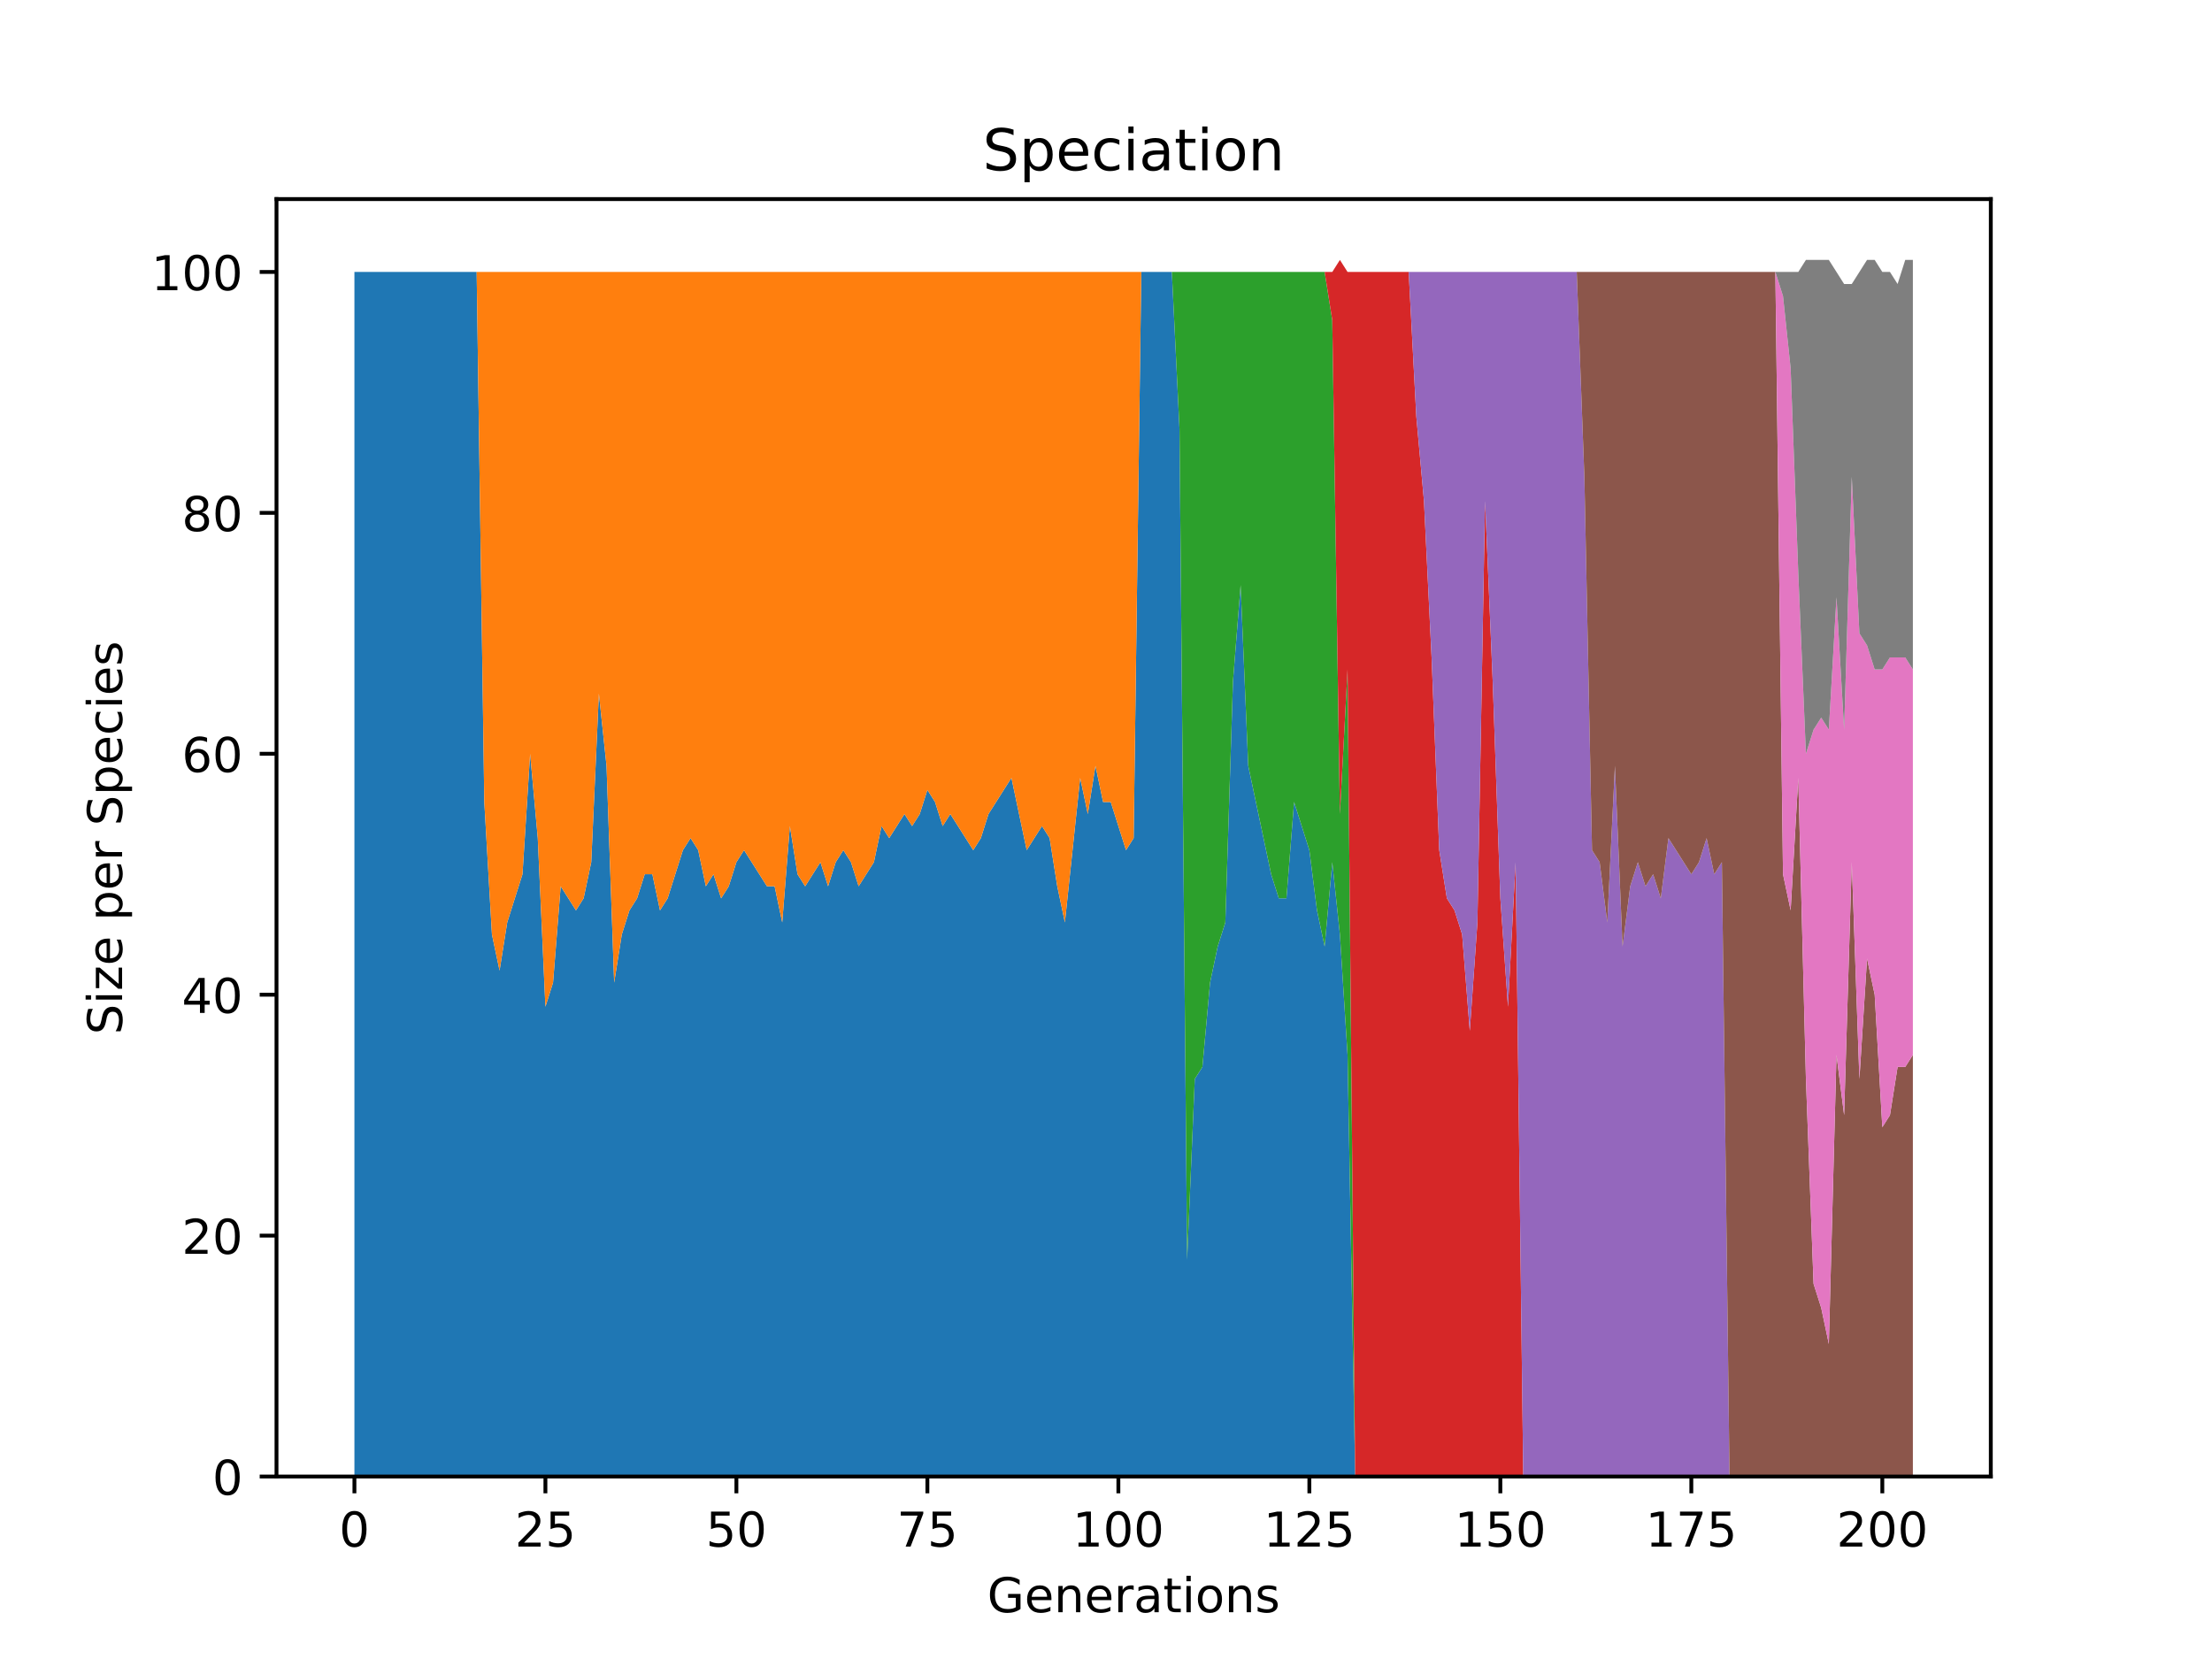 <?xml version="1.0" encoding="utf-8" standalone="no"?>
<!DOCTYPE svg PUBLIC "-//W3C//DTD SVG 1.1//EN"
  "http://www.w3.org/Graphics/SVG/1.1/DTD/svg11.dtd">
<!-- Created with matplotlib (https://matplotlib.org/) -->
<svg height="345.6pt" version="1.1" viewBox="0 0 460.8 345.6" width="460.8pt" xmlns="http://www.w3.org/2000/svg" xmlns:xlink="http://www.w3.org/1999/xlink">
 <defs>
  <style type="text/css">*{stroke-linecap:butt;stroke-linejoin:round;}</style>
 </defs>
 <g id="figure_1">
  <g id="patch_1">
   <path d="M 0 345.6 
L 460.8 345.6 
L 460.8 0 
L 0 0 
z
" style="fill:#ffffff;"/>
  </g>
  <g id="axes_1">
   <g id="patch_2">
    <path d="M 57.6 307.584 
L 414.72 307.584 
L 414.72 41.472 
L 57.6 41.472 
z
" style="fill:#ffffff;"/>
   </g>
   <g id="PolyCollection_1">
    <path clip-path="url(#p3d22a62604)" d="M 73.833 56.653 
L 73.833 307.584 
L 75.424 307.584 
L 77.016 307.584 
L 78.607 307.584 
L 80.199 307.584 
L 81.79 307.584 
L 83.381 307.584 
L 84.973 307.584 
L 86.564 307.584 
L 88.156 307.584 
L 89.747 307.584 
L 91.339 307.584 
L 92.93 307.584 
L 94.521 307.584 
L 96.113 307.584 
L 97.704 307.584 
L 99.296 307.584 
L 100.887 307.584 
L 102.479 307.584 
L 104.07 307.584 
L 105.662 307.584 
L 107.253 307.584 
L 108.844 307.584 
L 110.436 307.584 
L 112.027 307.584 
L 113.619 307.584 
L 115.21 307.584 
L 116.802 307.584 
L 118.393 307.584 
L 119.985 307.584 
L 121.576 307.584 
L 123.167 307.584 
L 124.759 307.584 
L 126.35 307.584 
L 127.942 307.584 
L 129.533 307.584 
L 131.125 307.584 
L 132.716 307.584 
L 134.308 307.584 
L 135.899 307.584 
L 137.49 307.584 
L 139.082 307.584 
L 140.673 307.584 
L 142.265 307.584 
L 143.856 307.584 
L 145.448 307.584 
L 147.039 307.584 
L 148.631 307.584 
L 150.222 307.584 
L 151.813 307.584 
L 153.405 307.584 
L 154.996 307.584 
L 156.588 307.584 
L 158.179 307.584 
L 159.771 307.584 
L 161.362 307.584 
L 162.954 307.584 
L 164.545 307.584 
L 166.136 307.584 
L 167.728 307.584 
L 169.319 307.584 
L 170.911 307.584 
L 172.502 307.584 
L 174.094 307.584 
L 175.685 307.584 
L 177.277 307.584 
L 178.868 307.584 
L 180.459 307.584 
L 182.051 307.584 
L 183.642 307.584 
L 185.234 307.584 
L 186.825 307.584 
L 188.417 307.584 
L 190.008 307.584 
L 191.6 307.584 
L 193.191 307.584 
L 194.782 307.584 
L 196.374 307.584 
L 197.965 307.584 
L 199.557 307.584 
L 201.148 307.584 
L 202.74 307.584 
L 204.331 307.584 
L 205.923 307.584 
L 207.514 307.584 
L 209.105 307.584 
L 210.697 307.584 
L 212.288 307.584 
L 213.88 307.584 
L 215.471 307.584 
L 217.063 307.584 
L 218.654 307.584 
L 220.246 307.584 
L 221.837 307.584 
L 223.428 307.584 
L 225.02 307.584 
L 226.611 307.584 
L 228.203 307.584 
L 229.794 307.584 
L 231.386 307.584 
L 232.977 307.584 
L 234.569 307.584 
L 236.16 307.584 
L 237.751 307.584 
L 239.343 307.584 
L 240.934 307.584 
L 242.526 307.584 
L 244.117 307.584 
L 245.709 307.584 
L 247.3 307.584 
L 248.892 307.584 
L 250.483 307.584 
L 252.074 307.584 
L 253.666 307.584 
L 255.257 307.584 
L 256.849 307.584 
L 258.44 307.584 
L 260.032 307.584 
L 261.623 307.584 
L 263.215 307.584 
L 264.806 307.584 
L 266.397 307.584 
L 267.989 307.584 
L 269.58 307.584 
L 271.172 307.584 
L 272.763 307.584 
L 274.355 307.584 
L 275.946 307.584 
L 277.538 307.584 
L 279.129 307.584 
L 280.72 307.584 
L 282.312 307.584 
L 283.903 307.584 
L 285.495 307.584 
L 287.086 307.584 
L 288.678 307.584 
L 290.269 307.584 
L 291.861 307.584 
L 293.452 307.584 
L 295.043 307.584 
L 296.635 307.584 
L 298.226 307.584 
L 299.818 307.584 
L 301.409 307.584 
L 303.001 307.584 
L 304.592 307.584 
L 306.184 307.584 
L 307.775 307.584 
L 309.366 307.584 
L 310.958 307.584 
L 312.549 307.584 
L 314.141 307.584 
L 315.732 307.584 
L 317.324 307.584 
L 318.915 307.584 
L 320.507 307.584 
L 322.098 307.584 
L 323.689 307.584 
L 325.281 307.584 
L 326.872 307.584 
L 328.464 307.584 
L 330.055 307.584 
L 331.647 307.584 
L 333.238 307.584 
L 334.83 307.584 
L 336.421 307.584 
L 338.012 307.584 
L 339.604 307.584 
L 341.195 307.584 
L 342.787 307.584 
L 344.378 307.584 
L 345.97 307.584 
L 347.561 307.584 
L 349.153 307.584 
L 350.744 307.584 
L 352.335 307.584 
L 353.927 307.584 
L 355.518 307.584 
L 357.11 307.584 
L 358.701 307.584 
L 360.293 307.584 
L 361.884 307.584 
L 363.476 307.584 
L 365.067 307.584 
L 366.658 307.584 
L 368.25 307.584 
L 369.841 307.584 
L 371.433 307.584 
L 373.024 307.584 
L 374.616 307.584 
L 376.207 307.584 
L 377.799 307.584 
L 379.39 307.584 
L 380.981 307.584 
L 382.573 307.584 
L 384.164 307.584 
L 385.756 307.584 
L 387.347 307.584 
L 388.939 307.584 
L 390.53 307.584 
L 392.121 307.584 
L 393.713 307.584 
L 395.304 307.584 
L 396.896 307.584 
L 398.487 307.584 
L 398.487 307.584 
L 398.487 307.584 
L 396.896 307.584 
L 395.304 307.584 
L 393.713 307.584 
L 392.121 307.584 
L 390.53 307.584 
L 388.939 307.584 
L 387.347 307.584 
L 385.756 307.584 
L 384.164 307.584 
L 382.573 307.584 
L 380.981 307.584 
L 379.39 307.584 
L 377.799 307.584 
L 376.207 307.584 
L 374.616 307.584 
L 373.024 307.584 
L 371.433 307.584 
L 369.841 307.584 
L 368.25 307.584 
L 366.658 307.584 
L 365.067 307.584 
L 363.476 307.584 
L 361.884 307.584 
L 360.293 307.584 
L 358.701 307.584 
L 357.11 307.584 
L 355.518 307.584 
L 353.927 307.584 
L 352.335 307.584 
L 350.744 307.584 
L 349.153 307.584 
L 347.561 307.584 
L 345.97 307.584 
L 344.378 307.584 
L 342.787 307.584 
L 341.195 307.584 
L 339.604 307.584 
L 338.012 307.584 
L 336.421 307.584 
L 334.83 307.584 
L 333.238 307.584 
L 331.647 307.584 
L 330.055 307.584 
L 328.464 307.584 
L 326.872 307.584 
L 325.281 307.584 
L 323.689 307.584 
L 322.098 307.584 
L 320.507 307.584 
L 318.915 307.584 
L 317.324 307.584 
L 315.732 307.584 
L 314.141 307.584 
L 312.549 307.584 
L 310.958 307.584 
L 309.366 307.584 
L 307.775 307.584 
L 306.184 307.584 
L 304.592 307.584 
L 303.001 307.584 
L 301.409 307.584 
L 299.818 307.584 
L 298.226 307.584 
L 296.635 307.584 
L 295.043 307.584 
L 293.452 307.584 
L 291.861 307.584 
L 290.269 307.584 
L 288.678 307.584 
L 287.086 307.584 
L 285.495 307.584 
L 283.903 307.584 
L 282.312 307.584 
L 280.72 219.758 
L 279.129 194.665 
L 277.538 179.609 
L 275.946 197.174 
L 274.355 189.647 
L 272.763 177.1 
L 271.172 172.081 
L 269.58 167.063 
L 267.989 187.137 
L 266.397 187.137 
L 264.806 182.119 
L 263.215 174.591 
L 261.623 167.063 
L 260.032 159.535 
L 258.44 121.895 
L 256.849 141.97 
L 255.257 192.156 
L 253.666 197.174 
L 252.074 204.702 
L 250.483 222.268 
L 248.892 224.777 
L 247.3 262.416 
L 245.709 89.274 
L 244.117 56.653 
L 242.526 56.653 
L 240.934 56.653 
L 239.343 56.653 
L 237.751 56.653 
L 236.16 174.591 
L 234.569 177.1 
L 232.977 172.081 
L 231.386 167.063 
L 229.794 167.063 
L 228.203 159.535 
L 226.611 169.572 
L 225.02 162.044 
L 223.428 177.1 
L 221.837 192.156 
L 220.246 184.628 
L 218.654 174.591 
L 217.063 172.081 
L 215.471 174.591 
L 213.88 177.1 
L 212.288 169.572 
L 210.697 162.044 
L 209.105 164.554 
L 207.514 167.063 
L 205.923 169.572 
L 204.331 174.591 
L 202.74 177.1 
L 201.148 174.591 
L 199.557 172.081 
L 197.965 169.572 
L 196.374 172.081 
L 194.782 167.063 
L 193.191 164.554 
L 191.6 169.572 
L 190.008 172.081 
L 188.417 169.572 
L 186.825 172.081 
L 185.234 174.591 
L 183.642 172.081 
L 182.051 179.609 
L 180.459 182.119 
L 178.868 184.628 
L 177.277 179.609 
L 175.685 177.1 
L 174.094 179.609 
L 172.502 184.628 
L 170.911 179.609 
L 169.319 182.119 
L 167.728 184.628 
L 166.136 182.119 
L 164.545 172.081 
L 162.954 192.156 
L 161.362 184.628 
L 159.771 184.628 
L 158.179 182.119 
L 156.588 179.609 
L 154.996 177.1 
L 153.405 179.609 
L 151.813 184.628 
L 150.222 187.137 
L 148.631 182.119 
L 147.039 184.628 
L 145.448 177.1 
L 143.856 174.591 
L 142.265 177.1 
L 140.673 182.119 
L 139.082 187.137 
L 137.49 189.647 
L 135.899 182.119 
L 134.308 182.119 
L 132.716 187.137 
L 131.125 189.647 
L 129.533 194.665 
L 127.942 204.702 
L 126.35 159.535 
L 124.759 144.479 
L 123.167 179.609 
L 121.576 187.137 
L 119.985 189.647 
L 118.393 187.137 
L 116.802 184.628 
L 115.21 204.702 
L 113.619 209.721 
L 112.027 174.591 
L 110.436 157.026 
L 108.844 182.119 
L 107.253 187.137 
L 105.662 192.156 
L 104.07 202.193 
L 102.479 194.665 
L 100.887 167.063 
L 99.296 56.653 
L 97.704 56.653 
L 96.113 56.653 
L 94.521 56.653 
L 92.93 56.653 
L 91.339 56.653 
L 89.747 56.653 
L 88.156 56.653 
L 86.564 56.653 
L 84.973 56.653 
L 83.381 56.653 
L 81.79 56.653 
L 80.199 56.653 
L 78.607 56.653 
L 77.016 56.653 
L 75.424 56.653 
L 73.833 56.653 
z
" style="fill:#1f77b4;"/>
   </g>
   <g id="PolyCollection_2">
    <path clip-path="url(#p3d22a62604)" d="M 73.833 56.653 
L 73.833 56.653 
L 75.424 56.653 
L 77.016 56.653 
L 78.607 56.653 
L 80.199 56.653 
L 81.79 56.653 
L 83.381 56.653 
L 84.973 56.653 
L 86.564 56.653 
L 88.156 56.653 
L 89.747 56.653 
L 91.339 56.653 
L 92.93 56.653 
L 94.521 56.653 
L 96.113 56.653 
L 97.704 56.653 
L 99.296 56.653 
L 100.887 167.063 
L 102.479 194.665 
L 104.07 202.193 
L 105.662 192.156 
L 107.253 187.137 
L 108.844 182.119 
L 110.436 157.026 
L 112.027 174.591 
L 113.619 209.721 
L 115.21 204.702 
L 116.802 184.628 
L 118.393 187.137 
L 119.985 189.647 
L 121.576 187.137 
L 123.167 179.609 
L 124.759 144.479 
L 126.35 159.535 
L 127.942 204.702 
L 129.533 194.665 
L 131.125 189.647 
L 132.716 187.137 
L 134.308 182.119 
L 135.899 182.119 
L 137.49 189.647 
L 139.082 187.137 
L 140.673 182.119 
L 142.265 177.1 
L 143.856 174.591 
L 145.448 177.1 
L 147.039 184.628 
L 148.631 182.119 
L 150.222 187.137 
L 151.813 184.628 
L 153.405 179.609 
L 154.996 177.1 
L 156.588 179.609 
L 158.179 182.119 
L 159.771 184.628 
L 161.362 184.628 
L 162.954 192.156 
L 164.545 172.081 
L 166.136 182.119 
L 167.728 184.628 
L 169.319 182.119 
L 170.911 179.609 
L 172.502 184.628 
L 174.094 179.609 
L 175.685 177.1 
L 177.277 179.609 
L 178.868 184.628 
L 180.459 182.119 
L 182.051 179.609 
L 183.642 172.081 
L 185.234 174.591 
L 186.825 172.081 
L 188.417 169.572 
L 190.008 172.081 
L 191.6 169.572 
L 193.191 164.554 
L 194.782 167.063 
L 196.374 172.081 
L 197.965 169.572 
L 199.557 172.081 
L 201.148 174.591 
L 202.74 177.1 
L 204.331 174.591 
L 205.923 169.572 
L 207.514 167.063 
L 209.105 164.554 
L 210.697 162.044 
L 212.288 169.572 
L 213.88 177.1 
L 215.471 174.591 
L 217.063 172.081 
L 218.654 174.591 
L 220.246 184.628 
L 221.837 192.156 
L 223.428 177.1 
L 225.02 162.044 
L 226.611 169.572 
L 228.203 159.535 
L 229.794 167.063 
L 231.386 167.063 
L 232.977 172.081 
L 234.569 177.1 
L 236.16 174.591 
L 237.751 56.653 
L 239.343 56.653 
L 240.934 56.653 
L 242.526 56.653 
L 244.117 56.653 
L 245.709 89.274 
L 247.3 262.416 
L 248.892 224.777 
L 250.483 222.268 
L 252.074 204.702 
L 253.666 197.174 
L 255.257 192.156 
L 256.849 141.97 
L 258.44 121.895 
L 260.032 159.535 
L 261.623 167.063 
L 263.215 174.591 
L 264.806 182.119 
L 266.397 187.137 
L 267.989 187.137 
L 269.58 167.063 
L 271.172 172.081 
L 272.763 177.1 
L 274.355 189.647 
L 275.946 197.174 
L 277.538 179.609 
L 279.129 194.665 
L 280.72 219.758 
L 282.312 307.584 
L 283.903 307.584 
L 285.495 307.584 
L 287.086 307.584 
L 288.678 307.584 
L 290.269 307.584 
L 291.861 307.584 
L 293.452 307.584 
L 295.043 307.584 
L 296.635 307.584 
L 298.226 307.584 
L 299.818 307.584 
L 301.409 307.584 
L 303.001 307.584 
L 304.592 307.584 
L 306.184 307.584 
L 307.775 307.584 
L 309.366 307.584 
L 310.958 307.584 
L 312.549 307.584 
L 314.141 307.584 
L 315.732 307.584 
L 317.324 307.584 
L 318.915 307.584 
L 320.507 307.584 
L 322.098 307.584 
L 323.689 307.584 
L 325.281 307.584 
L 326.872 307.584 
L 328.464 307.584 
L 330.055 307.584 
L 331.647 307.584 
L 333.238 307.584 
L 334.83 307.584 
L 336.421 307.584 
L 338.012 307.584 
L 339.604 307.584 
L 341.195 307.584 
L 342.787 307.584 
L 344.378 307.584 
L 345.97 307.584 
L 347.561 307.584 
L 349.153 307.584 
L 350.744 307.584 
L 352.335 307.584 
L 353.927 307.584 
L 355.518 307.584 
L 357.11 307.584 
L 358.701 307.584 
L 360.293 307.584 
L 361.884 307.584 
L 363.476 307.584 
L 365.067 307.584 
L 366.658 307.584 
L 368.25 307.584 
L 369.841 307.584 
L 371.433 307.584 
L 373.024 307.584 
L 374.616 307.584 
L 376.207 307.584 
L 377.799 307.584 
L 379.39 307.584 
L 380.981 307.584 
L 382.573 307.584 
L 384.164 307.584 
L 385.756 307.584 
L 387.347 307.584 
L 388.939 307.584 
L 390.53 307.584 
L 392.121 307.584 
L 393.713 307.584 
L 395.304 307.584 
L 396.896 307.584 
L 398.487 307.584 
L 398.487 307.584 
L 398.487 307.584 
L 396.896 307.584 
L 395.304 307.584 
L 393.713 307.584 
L 392.121 307.584 
L 390.53 307.584 
L 388.939 307.584 
L 387.347 307.584 
L 385.756 307.584 
L 384.164 307.584 
L 382.573 307.584 
L 380.981 307.584 
L 379.39 307.584 
L 377.799 307.584 
L 376.207 307.584 
L 374.616 307.584 
L 373.024 307.584 
L 371.433 307.584 
L 369.841 307.584 
L 368.25 307.584 
L 366.658 307.584 
L 365.067 307.584 
L 363.476 307.584 
L 361.884 307.584 
L 360.293 307.584 
L 358.701 307.584 
L 357.11 307.584 
L 355.518 307.584 
L 353.927 307.584 
L 352.335 307.584 
L 350.744 307.584 
L 349.153 307.584 
L 347.561 307.584 
L 345.97 307.584 
L 344.378 307.584 
L 342.787 307.584 
L 341.195 307.584 
L 339.604 307.584 
L 338.012 307.584 
L 336.421 307.584 
L 334.83 307.584 
L 333.238 307.584 
L 331.647 307.584 
L 330.055 307.584 
L 328.464 307.584 
L 326.872 307.584 
L 325.281 307.584 
L 323.689 307.584 
L 322.098 307.584 
L 320.507 307.584 
L 318.915 307.584 
L 317.324 307.584 
L 315.732 307.584 
L 314.141 307.584 
L 312.549 307.584 
L 310.958 307.584 
L 309.366 307.584 
L 307.775 307.584 
L 306.184 307.584 
L 304.592 307.584 
L 303.001 307.584 
L 301.409 307.584 
L 299.818 307.584 
L 298.226 307.584 
L 296.635 307.584 
L 295.043 307.584 
L 293.452 307.584 
L 291.861 307.584 
L 290.269 307.584 
L 288.678 307.584 
L 287.086 307.584 
L 285.495 307.584 
L 283.903 307.584 
L 282.312 307.584 
L 280.72 219.758 
L 279.129 194.665 
L 277.538 179.609 
L 275.946 197.174 
L 274.355 189.647 
L 272.763 177.1 
L 271.172 172.081 
L 269.58 167.063 
L 267.989 187.137 
L 266.397 187.137 
L 264.806 182.119 
L 263.215 174.591 
L 261.623 167.063 
L 260.032 159.535 
L 258.44 121.895 
L 256.849 141.97 
L 255.257 192.156 
L 253.666 197.174 
L 252.074 204.702 
L 250.483 222.268 
L 248.892 224.777 
L 247.3 262.416 
L 245.709 89.274 
L 244.117 56.653 
L 242.526 56.653 
L 240.934 56.653 
L 239.343 56.653 
L 237.751 56.653 
L 236.16 56.653 
L 234.569 56.653 
L 232.977 56.653 
L 231.386 56.653 
L 229.794 56.653 
L 228.203 56.653 
L 226.611 56.653 
L 225.02 56.653 
L 223.428 56.653 
L 221.837 56.653 
L 220.246 56.653 
L 218.654 56.653 
L 217.063 56.653 
L 215.471 56.653 
L 213.88 56.653 
L 212.288 56.653 
L 210.697 56.653 
L 209.105 56.653 
L 207.514 56.653 
L 205.923 56.653 
L 204.331 56.653 
L 202.74 56.653 
L 201.148 56.653 
L 199.557 56.653 
L 197.965 56.653 
L 196.374 56.653 
L 194.782 56.653 
L 193.191 56.653 
L 191.6 56.653 
L 190.008 56.653 
L 188.417 56.653 
L 186.825 56.653 
L 185.234 56.653 
L 183.642 56.653 
L 182.051 56.653 
L 180.459 56.653 
L 178.868 56.653 
L 177.277 56.653 
L 175.685 56.653 
L 174.094 56.653 
L 172.502 56.653 
L 170.911 56.653 
L 169.319 56.653 
L 167.728 56.653 
L 166.136 56.653 
L 164.545 56.653 
L 162.954 56.653 
L 161.362 56.653 
L 159.771 56.653 
L 158.179 56.653 
L 156.588 56.653 
L 154.996 56.653 
L 153.405 56.653 
L 151.813 56.653 
L 150.222 56.653 
L 148.631 56.653 
L 147.039 56.653 
L 145.448 56.653 
L 143.856 56.653 
L 142.265 56.653 
L 140.673 56.653 
L 139.082 56.653 
L 137.49 56.653 
L 135.899 56.653 
L 134.308 56.653 
L 132.716 56.653 
L 131.125 56.653 
L 129.533 56.653 
L 127.942 56.653 
L 126.35 56.653 
L 124.759 56.653 
L 123.167 56.653 
L 121.576 56.653 
L 119.985 56.653 
L 118.393 56.653 
L 116.802 56.653 
L 115.21 56.653 
L 113.619 56.653 
L 112.027 56.653 
L 110.436 56.653 
L 108.844 56.653 
L 107.253 56.653 
L 105.662 56.653 
L 104.07 56.653 
L 102.479 56.653 
L 100.887 56.653 
L 99.296 56.653 
L 97.704 56.653 
L 96.113 56.653 
L 94.521 56.653 
L 92.93 56.653 
L 91.339 56.653 
L 89.747 56.653 
L 88.156 56.653 
L 86.564 56.653 
L 84.973 56.653 
L 83.381 56.653 
L 81.79 56.653 
L 80.199 56.653 
L 78.607 56.653 
L 77.016 56.653 
L 75.424 56.653 
L 73.833 56.653 
z
" style="fill:#ff7f0e;"/>
   </g>
   <g id="PolyCollection_3">
    <path clip-path="url(#p3d22a62604)" d="M 73.833 56.653 
L 73.833 56.653 
L 75.424 56.653 
L 77.016 56.653 
L 78.607 56.653 
L 80.199 56.653 
L 81.79 56.653 
L 83.381 56.653 
L 84.973 56.653 
L 86.564 56.653 
L 88.156 56.653 
L 89.747 56.653 
L 91.339 56.653 
L 92.93 56.653 
L 94.521 56.653 
L 96.113 56.653 
L 97.704 56.653 
L 99.296 56.653 
L 100.887 56.653 
L 102.479 56.653 
L 104.07 56.653 
L 105.662 56.653 
L 107.253 56.653 
L 108.844 56.653 
L 110.436 56.653 
L 112.027 56.653 
L 113.619 56.653 
L 115.21 56.653 
L 116.802 56.653 
L 118.393 56.653 
L 119.985 56.653 
L 121.576 56.653 
L 123.167 56.653 
L 124.759 56.653 
L 126.35 56.653 
L 127.942 56.653 
L 129.533 56.653 
L 131.125 56.653 
L 132.716 56.653 
L 134.308 56.653 
L 135.899 56.653 
L 137.49 56.653 
L 139.082 56.653 
L 140.673 56.653 
L 142.265 56.653 
L 143.856 56.653 
L 145.448 56.653 
L 147.039 56.653 
L 148.631 56.653 
L 150.222 56.653 
L 151.813 56.653 
L 153.405 56.653 
L 154.996 56.653 
L 156.588 56.653 
L 158.179 56.653 
L 159.771 56.653 
L 161.362 56.653 
L 162.954 56.653 
L 164.545 56.653 
L 166.136 56.653 
L 167.728 56.653 
L 169.319 56.653 
L 170.911 56.653 
L 172.502 56.653 
L 174.094 56.653 
L 175.685 56.653 
L 177.277 56.653 
L 178.868 56.653 
L 180.459 56.653 
L 182.051 56.653 
L 183.642 56.653 
L 185.234 56.653 
L 186.825 56.653 
L 188.417 56.653 
L 190.008 56.653 
L 191.6 56.653 
L 193.191 56.653 
L 194.782 56.653 
L 196.374 56.653 
L 197.965 56.653 
L 199.557 56.653 
L 201.148 56.653 
L 202.74 56.653 
L 204.331 56.653 
L 205.923 56.653 
L 207.514 56.653 
L 209.105 56.653 
L 210.697 56.653 
L 212.288 56.653 
L 213.88 56.653 
L 215.471 56.653 
L 217.063 56.653 
L 218.654 56.653 
L 220.246 56.653 
L 221.837 56.653 
L 223.428 56.653 
L 225.02 56.653 
L 226.611 56.653 
L 228.203 56.653 
L 229.794 56.653 
L 231.386 56.653 
L 232.977 56.653 
L 234.569 56.653 
L 236.16 56.653 
L 237.751 56.653 
L 239.343 56.653 
L 240.934 56.653 
L 242.526 56.653 
L 244.117 56.653 
L 245.709 89.274 
L 247.3 262.416 
L 248.892 224.777 
L 250.483 222.268 
L 252.074 204.702 
L 253.666 197.174 
L 255.257 192.156 
L 256.849 141.97 
L 258.44 121.895 
L 260.032 159.535 
L 261.623 167.063 
L 263.215 174.591 
L 264.806 182.119 
L 266.397 187.137 
L 267.989 187.137 
L 269.58 167.063 
L 271.172 172.081 
L 272.763 177.1 
L 274.355 189.647 
L 275.946 197.174 
L 277.538 179.609 
L 279.129 194.665 
L 280.72 219.758 
L 282.312 307.584 
L 283.903 307.584 
L 285.495 307.584 
L 287.086 307.584 
L 288.678 307.584 
L 290.269 307.584 
L 291.861 307.584 
L 293.452 307.584 
L 295.043 307.584 
L 296.635 307.584 
L 298.226 307.584 
L 299.818 307.584 
L 301.409 307.584 
L 303.001 307.584 
L 304.592 307.584 
L 306.184 307.584 
L 307.775 307.584 
L 309.366 307.584 
L 310.958 307.584 
L 312.549 307.584 
L 314.141 307.584 
L 315.732 307.584 
L 317.324 307.584 
L 318.915 307.584 
L 320.507 307.584 
L 322.098 307.584 
L 323.689 307.584 
L 325.281 307.584 
L 326.872 307.584 
L 328.464 307.584 
L 330.055 307.584 
L 331.647 307.584 
L 333.238 307.584 
L 334.83 307.584 
L 336.421 307.584 
L 338.012 307.584 
L 339.604 307.584 
L 341.195 307.584 
L 342.787 307.584 
L 344.378 307.584 
L 345.97 307.584 
L 347.561 307.584 
L 349.153 307.584 
L 350.744 307.584 
L 352.335 307.584 
L 353.927 307.584 
L 355.518 307.584 
L 357.11 307.584 
L 358.701 307.584 
L 360.293 307.584 
L 361.884 307.584 
L 363.476 307.584 
L 365.067 307.584 
L 366.658 307.584 
L 368.25 307.584 
L 369.841 307.584 
L 371.433 307.584 
L 373.024 307.584 
L 374.616 307.584 
L 376.207 307.584 
L 377.799 307.584 
L 379.39 307.584 
L 380.981 307.584 
L 382.573 307.584 
L 384.164 307.584 
L 385.756 307.584 
L 387.347 307.584 
L 388.939 307.584 
L 390.53 307.584 
L 392.121 307.584 
L 393.713 307.584 
L 395.304 307.584 
L 396.896 307.584 
L 398.487 307.584 
L 398.487 307.584 
L 398.487 307.584 
L 396.896 307.584 
L 395.304 307.584 
L 393.713 307.584 
L 392.121 307.584 
L 390.53 307.584 
L 388.939 307.584 
L 387.347 307.584 
L 385.756 307.584 
L 384.164 307.584 
L 382.573 307.584 
L 380.981 307.584 
L 379.39 307.584 
L 377.799 307.584 
L 376.207 307.584 
L 374.616 307.584 
L 373.024 307.584 
L 371.433 307.584 
L 369.841 307.584 
L 368.25 307.584 
L 366.658 307.584 
L 365.067 307.584 
L 363.476 307.584 
L 361.884 307.584 
L 360.293 307.584 
L 358.701 307.584 
L 357.11 307.584 
L 355.518 307.584 
L 353.927 307.584 
L 352.335 307.584 
L 350.744 307.584 
L 349.153 307.584 
L 347.561 307.584 
L 345.97 307.584 
L 344.378 307.584 
L 342.787 307.584 
L 341.195 307.584 
L 339.604 307.584 
L 338.012 307.584 
L 336.421 307.584 
L 334.83 307.584 
L 333.238 307.584 
L 331.647 307.584 
L 330.055 307.584 
L 328.464 307.584 
L 326.872 307.584 
L 325.281 307.584 
L 323.689 307.584 
L 322.098 307.584 
L 320.507 307.584 
L 318.915 307.584 
L 317.324 307.584 
L 315.732 307.584 
L 314.141 307.584 
L 312.549 307.584 
L 310.958 307.584 
L 309.366 307.584 
L 307.775 307.584 
L 306.184 307.584 
L 304.592 307.584 
L 303.001 307.584 
L 301.409 307.584 
L 299.818 307.584 
L 298.226 307.584 
L 296.635 307.584 
L 295.043 307.584 
L 293.452 307.584 
L 291.861 307.584 
L 290.269 307.584 
L 288.678 307.584 
L 287.086 307.584 
L 285.495 307.584 
L 283.903 307.584 
L 282.312 307.584 
L 280.72 139.46 
L 279.129 169.572 
L 277.538 66.691 
L 275.946 56.653 
L 274.355 56.653 
L 272.763 56.653 
L 271.172 56.653 
L 269.58 56.653 
L 267.989 56.653 
L 266.397 56.653 
L 264.806 56.653 
L 263.215 56.653 
L 261.623 56.653 
L 260.032 56.653 
L 258.44 56.653 
L 256.849 56.653 
L 255.257 56.653 
L 253.666 56.653 
L 252.074 56.653 
L 250.483 56.653 
L 248.892 56.653 
L 247.3 56.653 
L 245.709 56.653 
L 244.117 56.653 
L 242.526 56.653 
L 240.934 56.653 
L 239.343 56.653 
L 237.751 56.653 
L 236.16 56.653 
L 234.569 56.653 
L 232.977 56.653 
L 231.386 56.653 
L 229.794 56.653 
L 228.203 56.653 
L 226.611 56.653 
L 225.02 56.653 
L 223.428 56.653 
L 221.837 56.653 
L 220.246 56.653 
L 218.654 56.653 
L 217.063 56.653 
L 215.471 56.653 
L 213.88 56.653 
L 212.288 56.653 
L 210.697 56.653 
L 209.105 56.653 
L 207.514 56.653 
L 205.923 56.653 
L 204.331 56.653 
L 202.74 56.653 
L 201.148 56.653 
L 199.557 56.653 
L 197.965 56.653 
L 196.374 56.653 
L 194.782 56.653 
L 193.191 56.653 
L 191.6 56.653 
L 190.008 56.653 
L 188.417 56.653 
L 186.825 56.653 
L 185.234 56.653 
L 183.642 56.653 
L 182.051 56.653 
L 180.459 56.653 
L 178.868 56.653 
L 177.277 56.653 
L 175.685 56.653 
L 174.094 56.653 
L 172.502 56.653 
L 170.911 56.653 
L 169.319 56.653 
L 167.728 56.653 
L 166.136 56.653 
L 164.545 56.653 
L 162.954 56.653 
L 161.362 56.653 
L 159.771 56.653 
L 158.179 56.653 
L 156.588 56.653 
L 154.996 56.653 
L 153.405 56.653 
L 151.813 56.653 
L 150.222 56.653 
L 148.631 56.653 
L 147.039 56.653 
L 145.448 56.653 
L 143.856 56.653 
L 142.265 56.653 
L 140.673 56.653 
L 139.082 56.653 
L 137.49 56.653 
L 135.899 56.653 
L 134.308 56.653 
L 132.716 56.653 
L 131.125 56.653 
L 129.533 56.653 
L 127.942 56.653 
L 126.35 56.653 
L 124.759 56.653 
L 123.167 56.653 
L 121.576 56.653 
L 119.985 56.653 
L 118.393 56.653 
L 116.802 56.653 
L 115.21 56.653 
L 113.619 56.653 
L 112.027 56.653 
L 110.436 56.653 
L 108.844 56.653 
L 107.253 56.653 
L 105.662 56.653 
L 104.07 56.653 
L 102.479 56.653 
L 100.887 56.653 
L 99.296 56.653 
L 97.704 56.653 
L 96.113 56.653 
L 94.521 56.653 
L 92.93 56.653 
L 91.339 56.653 
L 89.747 56.653 
L 88.156 56.653 
L 86.564 56.653 
L 84.973 56.653 
L 83.381 56.653 
L 81.79 56.653 
L 80.199 56.653 
L 78.607 56.653 
L 77.016 56.653 
L 75.424 56.653 
L 73.833 56.653 
z
" style="fill:#2ca02c;"/>
   </g>
   <g id="PolyCollection_4">
    <path clip-path="url(#p3d22a62604)" d="M 73.833 56.653 
L 73.833 56.653 
L 75.424 56.653 
L 77.016 56.653 
L 78.607 56.653 
L 80.199 56.653 
L 81.79 56.653 
L 83.381 56.653 
L 84.973 56.653 
L 86.564 56.653 
L 88.156 56.653 
L 89.747 56.653 
L 91.339 56.653 
L 92.93 56.653 
L 94.521 56.653 
L 96.113 56.653 
L 97.704 56.653 
L 99.296 56.653 
L 100.887 56.653 
L 102.479 56.653 
L 104.07 56.653 
L 105.662 56.653 
L 107.253 56.653 
L 108.844 56.653 
L 110.436 56.653 
L 112.027 56.653 
L 113.619 56.653 
L 115.21 56.653 
L 116.802 56.653 
L 118.393 56.653 
L 119.985 56.653 
L 121.576 56.653 
L 123.167 56.653 
L 124.759 56.653 
L 126.35 56.653 
L 127.942 56.653 
L 129.533 56.653 
L 131.125 56.653 
L 132.716 56.653 
L 134.308 56.653 
L 135.899 56.653 
L 137.49 56.653 
L 139.082 56.653 
L 140.673 56.653 
L 142.265 56.653 
L 143.856 56.653 
L 145.448 56.653 
L 147.039 56.653 
L 148.631 56.653 
L 150.222 56.653 
L 151.813 56.653 
L 153.405 56.653 
L 154.996 56.653 
L 156.588 56.653 
L 158.179 56.653 
L 159.771 56.653 
L 161.362 56.653 
L 162.954 56.653 
L 164.545 56.653 
L 166.136 56.653 
L 167.728 56.653 
L 169.319 56.653 
L 170.911 56.653 
L 172.502 56.653 
L 174.094 56.653 
L 175.685 56.653 
L 177.277 56.653 
L 178.868 56.653 
L 180.459 56.653 
L 182.051 56.653 
L 183.642 56.653 
L 185.234 56.653 
L 186.825 56.653 
L 188.417 56.653 
L 190.008 56.653 
L 191.6 56.653 
L 193.191 56.653 
L 194.782 56.653 
L 196.374 56.653 
L 197.965 56.653 
L 199.557 56.653 
L 201.148 56.653 
L 202.74 56.653 
L 204.331 56.653 
L 205.923 56.653 
L 207.514 56.653 
L 209.105 56.653 
L 210.697 56.653 
L 212.288 56.653 
L 213.88 56.653 
L 215.471 56.653 
L 217.063 56.653 
L 218.654 56.653 
L 220.246 56.653 
L 221.837 56.653 
L 223.428 56.653 
L 225.02 56.653 
L 226.611 56.653 
L 228.203 56.653 
L 229.794 56.653 
L 231.386 56.653 
L 232.977 56.653 
L 234.569 56.653 
L 236.16 56.653 
L 237.751 56.653 
L 239.343 56.653 
L 240.934 56.653 
L 242.526 56.653 
L 244.117 56.653 
L 245.709 56.653 
L 247.3 56.653 
L 248.892 56.653 
L 250.483 56.653 
L 252.074 56.653 
L 253.666 56.653 
L 255.257 56.653 
L 256.849 56.653 
L 258.44 56.653 
L 260.032 56.653 
L 261.623 56.653 
L 263.215 56.653 
L 264.806 56.653 
L 266.397 56.653 
L 267.989 56.653 
L 269.58 56.653 
L 271.172 56.653 
L 272.763 56.653 
L 274.355 56.653 
L 275.946 56.653 
L 277.538 66.691 
L 279.129 169.572 
L 280.72 139.46 
L 282.312 307.584 
L 283.903 307.584 
L 285.495 307.584 
L 287.086 307.584 
L 288.678 307.584 
L 290.269 307.584 
L 291.861 307.584 
L 293.452 307.584 
L 295.043 307.584 
L 296.635 307.584 
L 298.226 307.584 
L 299.818 307.584 
L 301.409 307.584 
L 303.001 307.584 
L 304.592 307.584 
L 306.184 307.584 
L 307.775 307.584 
L 309.366 307.584 
L 310.958 307.584 
L 312.549 307.584 
L 314.141 307.584 
L 315.732 307.584 
L 317.324 307.584 
L 318.915 307.584 
L 320.507 307.584 
L 322.098 307.584 
L 323.689 307.584 
L 325.281 307.584 
L 326.872 307.584 
L 328.464 307.584 
L 330.055 307.584 
L 331.647 307.584 
L 333.238 307.584 
L 334.83 307.584 
L 336.421 307.584 
L 338.012 307.584 
L 339.604 307.584 
L 341.195 307.584 
L 342.787 307.584 
L 344.378 307.584 
L 345.97 307.584 
L 347.561 307.584 
L 349.153 307.584 
L 350.744 307.584 
L 352.335 307.584 
L 353.927 307.584 
L 355.518 307.584 
L 357.11 307.584 
L 358.701 307.584 
L 360.293 307.584 
L 361.884 307.584 
L 363.476 307.584 
L 365.067 307.584 
L 366.658 307.584 
L 368.25 307.584 
L 369.841 307.584 
L 371.433 307.584 
L 373.024 307.584 
L 374.616 307.584 
L 376.207 307.584 
L 377.799 307.584 
L 379.39 307.584 
L 380.981 307.584 
L 382.573 307.584 
L 384.164 307.584 
L 385.756 307.584 
L 387.347 307.584 
L 388.939 307.584 
L 390.53 307.584 
L 392.121 307.584 
L 393.713 307.584 
L 395.304 307.584 
L 396.896 307.584 
L 398.487 307.584 
L 398.487 307.584 
L 398.487 307.584 
L 396.896 307.584 
L 395.304 307.584 
L 393.713 307.584 
L 392.121 307.584 
L 390.53 307.584 
L 388.939 307.584 
L 387.347 307.584 
L 385.756 307.584 
L 384.164 307.584 
L 382.573 307.584 
L 380.981 307.584 
L 379.39 307.584 
L 377.799 307.584 
L 376.207 307.584 
L 374.616 307.584 
L 373.024 307.584 
L 371.433 307.584 
L 369.841 307.584 
L 368.25 307.584 
L 366.658 307.584 
L 365.067 307.584 
L 363.476 307.584 
L 361.884 307.584 
L 360.293 307.584 
L 358.701 307.584 
L 357.11 307.584 
L 355.518 307.584 
L 353.927 307.584 
L 352.335 307.584 
L 350.744 307.584 
L 349.153 307.584 
L 347.561 307.584 
L 345.97 307.584 
L 344.378 307.584 
L 342.787 307.584 
L 341.195 307.584 
L 339.604 307.584 
L 338.012 307.584 
L 336.421 307.584 
L 334.83 307.584 
L 333.238 307.584 
L 331.647 307.584 
L 330.055 307.584 
L 328.464 307.584 
L 326.872 307.584 
L 325.281 307.584 
L 323.689 307.584 
L 322.098 307.584 
L 320.507 307.584 
L 318.915 307.584 
L 317.324 307.584 
L 315.732 179.609 
L 314.141 209.721 
L 312.549 187.137 
L 310.958 141.97 
L 309.366 104.33 
L 307.775 192.156 
L 306.184 214.74 
L 304.592 194.665 
L 303.001 189.647 
L 301.409 187.137 
L 299.818 177.1 
L 298.226 136.951 
L 296.635 104.33 
L 295.043 86.765 
L 293.452 56.653 
L 291.861 56.653 
L 290.269 56.653 
L 288.678 56.653 
L 287.086 56.653 
L 285.495 56.653 
L 283.903 56.653 
L 282.312 56.653 
L 280.72 56.653 
L 279.129 54.144 
L 277.538 56.653 
L 275.946 56.653 
L 274.355 56.653 
L 272.763 56.653 
L 271.172 56.653 
L 269.58 56.653 
L 267.989 56.653 
L 266.397 56.653 
L 264.806 56.653 
L 263.215 56.653 
L 261.623 56.653 
L 260.032 56.653 
L 258.44 56.653 
L 256.849 56.653 
L 255.257 56.653 
L 253.666 56.653 
L 252.074 56.653 
L 250.483 56.653 
L 248.892 56.653 
L 247.3 56.653 
L 245.709 56.653 
L 244.117 56.653 
L 242.526 56.653 
L 240.934 56.653 
L 239.343 56.653 
L 237.751 56.653 
L 236.16 56.653 
L 234.569 56.653 
L 232.977 56.653 
L 231.386 56.653 
L 229.794 56.653 
L 228.203 56.653 
L 226.611 56.653 
L 225.02 56.653 
L 223.428 56.653 
L 221.837 56.653 
L 220.246 56.653 
L 218.654 56.653 
L 217.063 56.653 
L 215.471 56.653 
L 213.88 56.653 
L 212.288 56.653 
L 210.697 56.653 
L 209.105 56.653 
L 207.514 56.653 
L 205.923 56.653 
L 204.331 56.653 
L 202.74 56.653 
L 201.148 56.653 
L 199.557 56.653 
L 197.965 56.653 
L 196.374 56.653 
L 194.782 56.653 
L 193.191 56.653 
L 191.6 56.653 
L 190.008 56.653 
L 188.417 56.653 
L 186.825 56.653 
L 185.234 56.653 
L 183.642 56.653 
L 182.051 56.653 
L 180.459 56.653 
L 178.868 56.653 
L 177.277 56.653 
L 175.685 56.653 
L 174.094 56.653 
L 172.502 56.653 
L 170.911 56.653 
L 169.319 56.653 
L 167.728 56.653 
L 166.136 56.653 
L 164.545 56.653 
L 162.954 56.653 
L 161.362 56.653 
L 159.771 56.653 
L 158.179 56.653 
L 156.588 56.653 
L 154.996 56.653 
L 153.405 56.653 
L 151.813 56.653 
L 150.222 56.653 
L 148.631 56.653 
L 147.039 56.653 
L 145.448 56.653 
L 143.856 56.653 
L 142.265 56.653 
L 140.673 56.653 
L 139.082 56.653 
L 137.49 56.653 
L 135.899 56.653 
L 134.308 56.653 
L 132.716 56.653 
L 131.125 56.653 
L 129.533 56.653 
L 127.942 56.653 
L 126.35 56.653 
L 124.759 56.653 
L 123.167 56.653 
L 121.576 56.653 
L 119.985 56.653 
L 118.393 56.653 
L 116.802 56.653 
L 115.21 56.653 
L 113.619 56.653 
L 112.027 56.653 
L 110.436 56.653 
L 108.844 56.653 
L 107.253 56.653 
L 105.662 56.653 
L 104.07 56.653 
L 102.479 56.653 
L 100.887 56.653 
L 99.296 56.653 
L 97.704 56.653 
L 96.113 56.653 
L 94.521 56.653 
L 92.93 56.653 
L 91.339 56.653 
L 89.747 56.653 
L 88.156 56.653 
L 86.564 56.653 
L 84.973 56.653 
L 83.381 56.653 
L 81.79 56.653 
L 80.199 56.653 
L 78.607 56.653 
L 77.016 56.653 
L 75.424 56.653 
L 73.833 56.653 
z
" style="fill:#d62728;"/>
   </g>
   <g id="PolyCollection_5">
    <path clip-path="url(#p3d22a62604)" d="M 73.833 56.653 
L 73.833 56.653 
L 75.424 56.653 
L 77.016 56.653 
L 78.607 56.653 
L 80.199 56.653 
L 81.79 56.653 
L 83.381 56.653 
L 84.973 56.653 
L 86.564 56.653 
L 88.156 56.653 
L 89.747 56.653 
L 91.339 56.653 
L 92.93 56.653 
L 94.521 56.653 
L 96.113 56.653 
L 97.704 56.653 
L 99.296 56.653 
L 100.887 56.653 
L 102.479 56.653 
L 104.07 56.653 
L 105.662 56.653 
L 107.253 56.653 
L 108.844 56.653 
L 110.436 56.653 
L 112.027 56.653 
L 113.619 56.653 
L 115.21 56.653 
L 116.802 56.653 
L 118.393 56.653 
L 119.985 56.653 
L 121.576 56.653 
L 123.167 56.653 
L 124.759 56.653 
L 126.35 56.653 
L 127.942 56.653 
L 129.533 56.653 
L 131.125 56.653 
L 132.716 56.653 
L 134.308 56.653 
L 135.899 56.653 
L 137.49 56.653 
L 139.082 56.653 
L 140.673 56.653 
L 142.265 56.653 
L 143.856 56.653 
L 145.448 56.653 
L 147.039 56.653 
L 148.631 56.653 
L 150.222 56.653 
L 151.813 56.653 
L 153.405 56.653 
L 154.996 56.653 
L 156.588 56.653 
L 158.179 56.653 
L 159.771 56.653 
L 161.362 56.653 
L 162.954 56.653 
L 164.545 56.653 
L 166.136 56.653 
L 167.728 56.653 
L 169.319 56.653 
L 170.911 56.653 
L 172.502 56.653 
L 174.094 56.653 
L 175.685 56.653 
L 177.277 56.653 
L 178.868 56.653 
L 180.459 56.653 
L 182.051 56.653 
L 183.642 56.653 
L 185.234 56.653 
L 186.825 56.653 
L 188.417 56.653 
L 190.008 56.653 
L 191.6 56.653 
L 193.191 56.653 
L 194.782 56.653 
L 196.374 56.653 
L 197.965 56.653 
L 199.557 56.653 
L 201.148 56.653 
L 202.74 56.653 
L 204.331 56.653 
L 205.923 56.653 
L 207.514 56.653 
L 209.105 56.653 
L 210.697 56.653 
L 212.288 56.653 
L 213.88 56.653 
L 215.471 56.653 
L 217.063 56.653 
L 218.654 56.653 
L 220.246 56.653 
L 221.837 56.653 
L 223.428 56.653 
L 225.02 56.653 
L 226.611 56.653 
L 228.203 56.653 
L 229.794 56.653 
L 231.386 56.653 
L 232.977 56.653 
L 234.569 56.653 
L 236.16 56.653 
L 237.751 56.653 
L 239.343 56.653 
L 240.934 56.653 
L 242.526 56.653 
L 244.117 56.653 
L 245.709 56.653 
L 247.3 56.653 
L 248.892 56.653 
L 250.483 56.653 
L 252.074 56.653 
L 253.666 56.653 
L 255.257 56.653 
L 256.849 56.653 
L 258.44 56.653 
L 260.032 56.653 
L 261.623 56.653 
L 263.215 56.653 
L 264.806 56.653 
L 266.397 56.653 
L 267.989 56.653 
L 269.58 56.653 
L 271.172 56.653 
L 272.763 56.653 
L 274.355 56.653 
L 275.946 56.653 
L 277.538 56.653 
L 279.129 54.144 
L 280.72 56.653 
L 282.312 56.653 
L 283.903 56.653 
L 285.495 56.653 
L 287.086 56.653 
L 288.678 56.653 
L 290.269 56.653 
L 291.861 56.653 
L 293.452 56.653 
L 295.043 86.765 
L 296.635 104.33 
L 298.226 136.951 
L 299.818 177.1 
L 301.409 187.137 
L 303.001 189.647 
L 304.592 194.665 
L 306.184 214.74 
L 307.775 192.156 
L 309.366 104.33 
L 310.958 141.97 
L 312.549 187.137 
L 314.141 209.721 
L 315.732 179.609 
L 317.324 307.584 
L 318.915 307.584 
L 320.507 307.584 
L 322.098 307.584 
L 323.689 307.584 
L 325.281 307.584 
L 326.872 307.584 
L 328.464 307.584 
L 330.055 307.584 
L 331.647 307.584 
L 333.238 307.584 
L 334.83 307.584 
L 336.421 307.584 
L 338.012 307.584 
L 339.604 307.584 
L 341.195 307.584 
L 342.787 307.584 
L 344.378 307.584 
L 345.97 307.584 
L 347.561 307.584 
L 349.153 307.584 
L 350.744 307.584 
L 352.335 307.584 
L 353.927 307.584 
L 355.518 307.584 
L 357.11 307.584 
L 358.701 307.584 
L 360.293 307.584 
L 361.884 307.584 
L 363.476 307.584 
L 365.067 307.584 
L 366.658 307.584 
L 368.25 307.584 
L 369.841 307.584 
L 371.433 307.584 
L 373.024 307.584 
L 374.616 307.584 
L 376.207 307.584 
L 377.799 307.584 
L 379.39 307.584 
L 380.981 307.584 
L 382.573 307.584 
L 384.164 307.584 
L 385.756 307.584 
L 387.347 307.584 
L 388.939 307.584 
L 390.53 307.584 
L 392.121 307.584 
L 393.713 307.584 
L 395.304 307.584 
L 396.896 307.584 
L 398.487 307.584 
L 398.487 307.584 
L 398.487 307.584 
L 396.896 307.584 
L 395.304 307.584 
L 393.713 307.584 
L 392.121 307.584 
L 390.53 307.584 
L 388.939 307.584 
L 387.347 307.584 
L 385.756 307.584 
L 384.164 307.584 
L 382.573 307.584 
L 380.981 307.584 
L 379.39 307.584 
L 377.799 307.584 
L 376.207 307.584 
L 374.616 307.584 
L 373.024 307.584 
L 371.433 307.584 
L 369.841 307.584 
L 368.25 307.584 
L 366.658 307.584 
L 365.067 307.584 
L 363.476 307.584 
L 361.884 307.584 
L 360.293 307.584 
L 358.701 179.609 
L 357.11 182.119 
L 355.518 174.591 
L 353.927 179.609 
L 352.335 182.119 
L 350.744 179.609 
L 349.153 177.1 
L 347.561 174.591 
L 345.97 187.137 
L 344.378 182.119 
L 342.787 184.628 
L 341.195 179.609 
L 339.604 184.628 
L 338.012 197.174 
L 336.421 159.535 
L 334.83 192.156 
L 333.238 179.609 
L 331.647 177.1 
L 330.055 99.312 
L 328.464 56.653 
L 326.872 56.653 
L 325.281 56.653 
L 323.689 56.653 
L 322.098 56.653 
L 320.507 56.653 
L 318.915 56.653 
L 317.324 56.653 
L 315.732 56.653 
L 314.141 56.653 
L 312.549 56.653 
L 310.958 56.653 
L 309.366 56.653 
L 307.775 56.653 
L 306.184 56.653 
L 304.592 56.653 
L 303.001 56.653 
L 301.409 56.653 
L 299.818 56.653 
L 298.226 56.653 
L 296.635 56.653 
L 295.043 56.653 
L 293.452 56.653 
L 291.861 56.653 
L 290.269 56.653 
L 288.678 56.653 
L 287.086 56.653 
L 285.495 56.653 
L 283.903 56.653 
L 282.312 56.653 
L 280.72 56.653 
L 279.129 54.144 
L 277.538 56.653 
L 275.946 56.653 
L 274.355 56.653 
L 272.763 56.653 
L 271.172 56.653 
L 269.58 56.653 
L 267.989 56.653 
L 266.397 56.653 
L 264.806 56.653 
L 263.215 56.653 
L 261.623 56.653 
L 260.032 56.653 
L 258.44 56.653 
L 256.849 56.653 
L 255.257 56.653 
L 253.666 56.653 
L 252.074 56.653 
L 250.483 56.653 
L 248.892 56.653 
L 247.3 56.653 
L 245.709 56.653 
L 244.117 56.653 
L 242.526 56.653 
L 240.934 56.653 
L 239.343 56.653 
L 237.751 56.653 
L 236.16 56.653 
L 234.569 56.653 
L 232.977 56.653 
L 231.386 56.653 
L 229.794 56.653 
L 228.203 56.653 
L 226.611 56.653 
L 225.02 56.653 
L 223.428 56.653 
L 221.837 56.653 
L 220.246 56.653 
L 218.654 56.653 
L 217.063 56.653 
L 215.471 56.653 
L 213.88 56.653 
L 212.288 56.653 
L 210.697 56.653 
L 209.105 56.653 
L 207.514 56.653 
L 205.923 56.653 
L 204.331 56.653 
L 202.74 56.653 
L 201.148 56.653 
L 199.557 56.653 
L 197.965 56.653 
L 196.374 56.653 
L 194.782 56.653 
L 193.191 56.653 
L 191.6 56.653 
L 190.008 56.653 
L 188.417 56.653 
L 186.825 56.653 
L 185.234 56.653 
L 183.642 56.653 
L 182.051 56.653 
L 180.459 56.653 
L 178.868 56.653 
L 177.277 56.653 
L 175.685 56.653 
L 174.094 56.653 
L 172.502 56.653 
L 170.911 56.653 
L 169.319 56.653 
L 167.728 56.653 
L 166.136 56.653 
L 164.545 56.653 
L 162.954 56.653 
L 161.362 56.653 
L 159.771 56.653 
L 158.179 56.653 
L 156.588 56.653 
L 154.996 56.653 
L 153.405 56.653 
L 151.813 56.653 
L 150.222 56.653 
L 148.631 56.653 
L 147.039 56.653 
L 145.448 56.653 
L 143.856 56.653 
L 142.265 56.653 
L 140.673 56.653 
L 139.082 56.653 
L 137.49 56.653 
L 135.899 56.653 
L 134.308 56.653 
L 132.716 56.653 
L 131.125 56.653 
L 129.533 56.653 
L 127.942 56.653 
L 126.35 56.653 
L 124.759 56.653 
L 123.167 56.653 
L 121.576 56.653 
L 119.985 56.653 
L 118.393 56.653 
L 116.802 56.653 
L 115.21 56.653 
L 113.619 56.653 
L 112.027 56.653 
L 110.436 56.653 
L 108.844 56.653 
L 107.253 56.653 
L 105.662 56.653 
L 104.07 56.653 
L 102.479 56.653 
L 100.887 56.653 
L 99.296 56.653 
L 97.704 56.653 
L 96.113 56.653 
L 94.521 56.653 
L 92.93 56.653 
L 91.339 56.653 
L 89.747 56.653 
L 88.156 56.653 
L 86.564 56.653 
L 84.973 56.653 
L 83.381 56.653 
L 81.79 56.653 
L 80.199 56.653 
L 78.607 56.653 
L 77.016 56.653 
L 75.424 56.653 
L 73.833 56.653 
z
" style="fill:#9467bd;"/>
   </g>
   <g id="PolyCollection_6">
    <path clip-path="url(#p3d22a62604)" d="M 73.833 56.653 
L 73.833 56.653 
L 75.424 56.653 
L 77.016 56.653 
L 78.607 56.653 
L 80.199 56.653 
L 81.79 56.653 
L 83.381 56.653 
L 84.973 56.653 
L 86.564 56.653 
L 88.156 56.653 
L 89.747 56.653 
L 91.339 56.653 
L 92.93 56.653 
L 94.521 56.653 
L 96.113 56.653 
L 97.704 56.653 
L 99.296 56.653 
L 100.887 56.653 
L 102.479 56.653 
L 104.07 56.653 
L 105.662 56.653 
L 107.253 56.653 
L 108.844 56.653 
L 110.436 56.653 
L 112.027 56.653 
L 113.619 56.653 
L 115.21 56.653 
L 116.802 56.653 
L 118.393 56.653 
L 119.985 56.653 
L 121.576 56.653 
L 123.167 56.653 
L 124.759 56.653 
L 126.35 56.653 
L 127.942 56.653 
L 129.533 56.653 
L 131.125 56.653 
L 132.716 56.653 
L 134.308 56.653 
L 135.899 56.653 
L 137.49 56.653 
L 139.082 56.653 
L 140.673 56.653 
L 142.265 56.653 
L 143.856 56.653 
L 145.448 56.653 
L 147.039 56.653 
L 148.631 56.653 
L 150.222 56.653 
L 151.813 56.653 
L 153.405 56.653 
L 154.996 56.653 
L 156.588 56.653 
L 158.179 56.653 
L 159.771 56.653 
L 161.362 56.653 
L 162.954 56.653 
L 164.545 56.653 
L 166.136 56.653 
L 167.728 56.653 
L 169.319 56.653 
L 170.911 56.653 
L 172.502 56.653 
L 174.094 56.653 
L 175.685 56.653 
L 177.277 56.653 
L 178.868 56.653 
L 180.459 56.653 
L 182.051 56.653 
L 183.642 56.653 
L 185.234 56.653 
L 186.825 56.653 
L 188.417 56.653 
L 190.008 56.653 
L 191.6 56.653 
L 193.191 56.653 
L 194.782 56.653 
L 196.374 56.653 
L 197.965 56.653 
L 199.557 56.653 
L 201.148 56.653 
L 202.74 56.653 
L 204.331 56.653 
L 205.923 56.653 
L 207.514 56.653 
L 209.105 56.653 
L 210.697 56.653 
L 212.288 56.653 
L 213.88 56.653 
L 215.471 56.653 
L 217.063 56.653 
L 218.654 56.653 
L 220.246 56.653 
L 221.837 56.653 
L 223.428 56.653 
L 225.02 56.653 
L 226.611 56.653 
L 228.203 56.653 
L 229.794 56.653 
L 231.386 56.653 
L 232.977 56.653 
L 234.569 56.653 
L 236.16 56.653 
L 237.751 56.653 
L 239.343 56.653 
L 240.934 56.653 
L 242.526 56.653 
L 244.117 56.653 
L 245.709 56.653 
L 247.3 56.653 
L 248.892 56.653 
L 250.483 56.653 
L 252.074 56.653 
L 253.666 56.653 
L 255.257 56.653 
L 256.849 56.653 
L 258.44 56.653 
L 260.032 56.653 
L 261.623 56.653 
L 263.215 56.653 
L 264.806 56.653 
L 266.397 56.653 
L 267.989 56.653 
L 269.58 56.653 
L 271.172 56.653 
L 272.763 56.653 
L 274.355 56.653 
L 275.946 56.653 
L 277.538 56.653 
L 279.129 54.144 
L 280.72 56.653 
L 282.312 56.653 
L 283.903 56.653 
L 285.495 56.653 
L 287.086 56.653 
L 288.678 56.653 
L 290.269 56.653 
L 291.861 56.653 
L 293.452 56.653 
L 295.043 56.653 
L 296.635 56.653 
L 298.226 56.653 
L 299.818 56.653 
L 301.409 56.653 
L 303.001 56.653 
L 304.592 56.653 
L 306.184 56.653 
L 307.775 56.653 
L 309.366 56.653 
L 310.958 56.653 
L 312.549 56.653 
L 314.141 56.653 
L 315.732 56.653 
L 317.324 56.653 
L 318.915 56.653 
L 320.507 56.653 
L 322.098 56.653 
L 323.689 56.653 
L 325.281 56.653 
L 326.872 56.653 
L 328.464 56.653 
L 330.055 99.312 
L 331.647 177.1 
L 333.238 179.609 
L 334.83 192.156 
L 336.421 159.535 
L 338.012 197.174 
L 339.604 184.628 
L 341.195 179.609 
L 342.787 184.628 
L 344.378 182.119 
L 345.97 187.137 
L 347.561 174.591 
L 349.153 177.1 
L 350.744 179.609 
L 352.335 182.119 
L 353.927 179.609 
L 355.518 174.591 
L 357.11 182.119 
L 358.701 179.609 
L 360.293 307.584 
L 361.884 307.584 
L 363.476 307.584 
L 365.067 307.584 
L 366.658 307.584 
L 368.25 307.584 
L 369.841 307.584 
L 371.433 307.584 
L 373.024 307.584 
L 374.616 307.584 
L 376.207 307.584 
L 377.799 307.584 
L 379.39 307.584 
L 380.981 307.584 
L 382.573 307.584 
L 384.164 307.584 
L 385.756 307.584 
L 387.347 307.584 
L 388.939 307.584 
L 390.53 307.584 
L 392.121 307.584 
L 393.713 307.584 
L 395.304 307.584 
L 396.896 307.584 
L 398.487 307.584 
L 398.487 219.758 
L 398.487 219.758 
L 396.896 222.268 
L 395.304 222.268 
L 393.713 232.305 
L 392.121 234.814 
L 390.53 207.212 
L 388.939 199.684 
L 387.347 224.777 
L 385.756 179.609 
L 384.164 232.305 
L 382.573 219.758 
L 380.981 279.982 
L 379.39 272.454 
L 377.799 267.435 
L 376.207 224.777 
L 374.616 162.044 
L 373.024 189.647 
L 371.433 182.119 
L 369.841 56.653 
L 368.25 56.653 
L 366.658 56.653 
L 365.067 56.653 
L 363.476 56.653 
L 361.884 56.653 
L 360.293 56.653 
L 358.701 56.653 
L 357.11 56.653 
L 355.518 56.653 
L 353.927 56.653 
L 352.335 56.653 
L 350.744 56.653 
L 349.153 56.653 
L 347.561 56.653 
L 345.97 56.653 
L 344.378 56.653 
L 342.787 56.653 
L 341.195 56.653 
L 339.604 56.653 
L 338.012 56.653 
L 336.421 56.653 
L 334.83 56.653 
L 333.238 56.653 
L 331.647 56.653 
L 330.055 56.653 
L 328.464 56.653 
L 326.872 56.653 
L 325.281 56.653 
L 323.689 56.653 
L 322.098 56.653 
L 320.507 56.653 
L 318.915 56.653 
L 317.324 56.653 
L 315.732 56.653 
L 314.141 56.653 
L 312.549 56.653 
L 310.958 56.653 
L 309.366 56.653 
L 307.775 56.653 
L 306.184 56.653 
L 304.592 56.653 
L 303.001 56.653 
L 301.409 56.653 
L 299.818 56.653 
L 298.226 56.653 
L 296.635 56.653 
L 295.043 56.653 
L 293.452 56.653 
L 291.861 56.653 
L 290.269 56.653 
L 288.678 56.653 
L 287.086 56.653 
L 285.495 56.653 
L 283.903 56.653 
L 282.312 56.653 
L 280.72 56.653 
L 279.129 54.144 
L 277.538 56.653 
L 275.946 56.653 
L 274.355 56.653 
L 272.763 56.653 
L 271.172 56.653 
L 269.58 56.653 
L 267.989 56.653 
L 266.397 56.653 
L 264.806 56.653 
L 263.215 56.653 
L 261.623 56.653 
L 260.032 56.653 
L 258.44 56.653 
L 256.849 56.653 
L 255.257 56.653 
L 253.666 56.653 
L 252.074 56.653 
L 250.483 56.653 
L 248.892 56.653 
L 247.3 56.653 
L 245.709 56.653 
L 244.117 56.653 
L 242.526 56.653 
L 240.934 56.653 
L 239.343 56.653 
L 237.751 56.653 
L 236.16 56.653 
L 234.569 56.653 
L 232.977 56.653 
L 231.386 56.653 
L 229.794 56.653 
L 228.203 56.653 
L 226.611 56.653 
L 225.02 56.653 
L 223.428 56.653 
L 221.837 56.653 
L 220.246 56.653 
L 218.654 56.653 
L 217.063 56.653 
L 215.471 56.653 
L 213.88 56.653 
L 212.288 56.653 
L 210.697 56.653 
L 209.105 56.653 
L 207.514 56.653 
L 205.923 56.653 
L 204.331 56.653 
L 202.74 56.653 
L 201.148 56.653 
L 199.557 56.653 
L 197.965 56.653 
L 196.374 56.653 
L 194.782 56.653 
L 193.191 56.653 
L 191.6 56.653 
L 190.008 56.653 
L 188.417 56.653 
L 186.825 56.653 
L 185.234 56.653 
L 183.642 56.653 
L 182.051 56.653 
L 180.459 56.653 
L 178.868 56.653 
L 177.277 56.653 
L 175.685 56.653 
L 174.094 56.653 
L 172.502 56.653 
L 170.911 56.653 
L 169.319 56.653 
L 167.728 56.653 
L 166.136 56.653 
L 164.545 56.653 
L 162.954 56.653 
L 161.362 56.653 
L 159.771 56.653 
L 158.179 56.653 
L 156.588 56.653 
L 154.996 56.653 
L 153.405 56.653 
L 151.813 56.653 
L 150.222 56.653 
L 148.631 56.653 
L 147.039 56.653 
L 145.448 56.653 
L 143.856 56.653 
L 142.265 56.653 
L 140.673 56.653 
L 139.082 56.653 
L 137.49 56.653 
L 135.899 56.653 
L 134.308 56.653 
L 132.716 56.653 
L 131.125 56.653 
L 129.533 56.653 
L 127.942 56.653 
L 126.35 56.653 
L 124.759 56.653 
L 123.167 56.653 
L 121.576 56.653 
L 119.985 56.653 
L 118.393 56.653 
L 116.802 56.653 
L 115.21 56.653 
L 113.619 56.653 
L 112.027 56.653 
L 110.436 56.653 
L 108.844 56.653 
L 107.253 56.653 
L 105.662 56.653 
L 104.07 56.653 
L 102.479 56.653 
L 100.887 56.653 
L 99.296 56.653 
L 97.704 56.653 
L 96.113 56.653 
L 94.521 56.653 
L 92.93 56.653 
L 91.339 56.653 
L 89.747 56.653 
L 88.156 56.653 
L 86.564 56.653 
L 84.973 56.653 
L 83.381 56.653 
L 81.79 56.653 
L 80.199 56.653 
L 78.607 56.653 
L 77.016 56.653 
L 75.424 56.653 
L 73.833 56.653 
z
" style="fill:#8c564b;"/>
   </g>
   <g id="PolyCollection_7">
    <path clip-path="url(#p3d22a62604)" d="M 73.833 56.653 
L 73.833 56.653 
L 75.424 56.653 
L 77.016 56.653 
L 78.607 56.653 
L 80.199 56.653 
L 81.79 56.653 
L 83.381 56.653 
L 84.973 56.653 
L 86.564 56.653 
L 88.156 56.653 
L 89.747 56.653 
L 91.339 56.653 
L 92.93 56.653 
L 94.521 56.653 
L 96.113 56.653 
L 97.704 56.653 
L 99.296 56.653 
L 100.887 56.653 
L 102.479 56.653 
L 104.07 56.653 
L 105.662 56.653 
L 107.253 56.653 
L 108.844 56.653 
L 110.436 56.653 
L 112.027 56.653 
L 113.619 56.653 
L 115.21 56.653 
L 116.802 56.653 
L 118.393 56.653 
L 119.985 56.653 
L 121.576 56.653 
L 123.167 56.653 
L 124.759 56.653 
L 126.35 56.653 
L 127.942 56.653 
L 129.533 56.653 
L 131.125 56.653 
L 132.716 56.653 
L 134.308 56.653 
L 135.899 56.653 
L 137.49 56.653 
L 139.082 56.653 
L 140.673 56.653 
L 142.265 56.653 
L 143.856 56.653 
L 145.448 56.653 
L 147.039 56.653 
L 148.631 56.653 
L 150.222 56.653 
L 151.813 56.653 
L 153.405 56.653 
L 154.996 56.653 
L 156.588 56.653 
L 158.179 56.653 
L 159.771 56.653 
L 161.362 56.653 
L 162.954 56.653 
L 164.545 56.653 
L 166.136 56.653 
L 167.728 56.653 
L 169.319 56.653 
L 170.911 56.653 
L 172.502 56.653 
L 174.094 56.653 
L 175.685 56.653 
L 177.277 56.653 
L 178.868 56.653 
L 180.459 56.653 
L 182.051 56.653 
L 183.642 56.653 
L 185.234 56.653 
L 186.825 56.653 
L 188.417 56.653 
L 190.008 56.653 
L 191.6 56.653 
L 193.191 56.653 
L 194.782 56.653 
L 196.374 56.653 
L 197.965 56.653 
L 199.557 56.653 
L 201.148 56.653 
L 202.74 56.653 
L 204.331 56.653 
L 205.923 56.653 
L 207.514 56.653 
L 209.105 56.653 
L 210.697 56.653 
L 212.288 56.653 
L 213.88 56.653 
L 215.471 56.653 
L 217.063 56.653 
L 218.654 56.653 
L 220.246 56.653 
L 221.837 56.653 
L 223.428 56.653 
L 225.02 56.653 
L 226.611 56.653 
L 228.203 56.653 
L 229.794 56.653 
L 231.386 56.653 
L 232.977 56.653 
L 234.569 56.653 
L 236.16 56.653 
L 237.751 56.653 
L 239.343 56.653 
L 240.934 56.653 
L 242.526 56.653 
L 244.117 56.653 
L 245.709 56.653 
L 247.3 56.653 
L 248.892 56.653 
L 250.483 56.653 
L 252.074 56.653 
L 253.666 56.653 
L 255.257 56.653 
L 256.849 56.653 
L 258.44 56.653 
L 260.032 56.653 
L 261.623 56.653 
L 263.215 56.653 
L 264.806 56.653 
L 266.397 56.653 
L 267.989 56.653 
L 269.58 56.653 
L 271.172 56.653 
L 272.763 56.653 
L 274.355 56.653 
L 275.946 56.653 
L 277.538 56.653 
L 279.129 54.144 
L 280.72 56.653 
L 282.312 56.653 
L 283.903 56.653 
L 285.495 56.653 
L 287.086 56.653 
L 288.678 56.653 
L 290.269 56.653 
L 291.861 56.653 
L 293.452 56.653 
L 295.043 56.653 
L 296.635 56.653 
L 298.226 56.653 
L 299.818 56.653 
L 301.409 56.653 
L 303.001 56.653 
L 304.592 56.653 
L 306.184 56.653 
L 307.775 56.653 
L 309.366 56.653 
L 310.958 56.653 
L 312.549 56.653 
L 314.141 56.653 
L 315.732 56.653 
L 317.324 56.653 
L 318.915 56.653 
L 320.507 56.653 
L 322.098 56.653 
L 323.689 56.653 
L 325.281 56.653 
L 326.872 56.653 
L 328.464 56.653 
L 330.055 56.653 
L 331.647 56.653 
L 333.238 56.653 
L 334.83 56.653 
L 336.421 56.653 
L 338.012 56.653 
L 339.604 56.653 
L 341.195 56.653 
L 342.787 56.653 
L 344.378 56.653 
L 345.97 56.653 
L 347.561 56.653 
L 349.153 56.653 
L 350.744 56.653 
L 352.335 56.653 
L 353.927 56.653 
L 355.518 56.653 
L 357.11 56.653 
L 358.701 56.653 
L 360.293 56.653 
L 361.884 56.653 
L 363.476 56.653 
L 365.067 56.653 
L 366.658 56.653 
L 368.25 56.653 
L 369.841 56.653 
L 371.433 182.119 
L 373.024 189.647 
L 374.616 162.044 
L 376.207 224.777 
L 377.799 267.435 
L 379.39 272.454 
L 380.981 279.982 
L 382.573 219.758 
L 384.164 232.305 
L 385.756 179.609 
L 387.347 224.777 
L 388.939 199.684 
L 390.53 207.212 
L 392.121 234.814 
L 393.713 232.305 
L 395.304 222.268 
L 396.896 222.268 
L 398.487 219.758 
L 398.487 139.46 
L 398.487 139.46 
L 396.896 136.951 
L 395.304 136.951 
L 393.713 136.951 
L 392.121 139.46 
L 390.53 139.46 
L 388.939 134.442 
L 387.347 131.933 
L 385.756 99.312 
L 384.164 152.007 
L 382.573 124.405 
L 380.981 152.007 
L 379.39 149.498 
L 377.799 152.007 
L 376.207 157.026 
L 374.616 119.386 
L 373.024 76.728 
L 371.433 61.672 
L 369.841 56.653 
L 368.25 56.653 
L 366.658 56.653 
L 365.067 56.653 
L 363.476 56.653 
L 361.884 56.653 
L 360.293 56.653 
L 358.701 56.653 
L 357.11 56.653 
L 355.518 56.653 
L 353.927 56.653 
L 352.335 56.653 
L 350.744 56.653 
L 349.153 56.653 
L 347.561 56.653 
L 345.97 56.653 
L 344.378 56.653 
L 342.787 56.653 
L 341.195 56.653 
L 339.604 56.653 
L 338.012 56.653 
L 336.421 56.653 
L 334.83 56.653 
L 333.238 56.653 
L 331.647 56.653 
L 330.055 56.653 
L 328.464 56.653 
L 326.872 56.653 
L 325.281 56.653 
L 323.689 56.653 
L 322.098 56.653 
L 320.507 56.653 
L 318.915 56.653 
L 317.324 56.653 
L 315.732 56.653 
L 314.141 56.653 
L 312.549 56.653 
L 310.958 56.653 
L 309.366 56.653 
L 307.775 56.653 
L 306.184 56.653 
L 304.592 56.653 
L 303.001 56.653 
L 301.409 56.653 
L 299.818 56.653 
L 298.226 56.653 
L 296.635 56.653 
L 295.043 56.653 
L 293.452 56.653 
L 291.861 56.653 
L 290.269 56.653 
L 288.678 56.653 
L 287.086 56.653 
L 285.495 56.653 
L 283.903 56.653 
L 282.312 56.653 
L 280.72 56.653 
L 279.129 54.144 
L 277.538 56.653 
L 275.946 56.653 
L 274.355 56.653 
L 272.763 56.653 
L 271.172 56.653 
L 269.58 56.653 
L 267.989 56.653 
L 266.397 56.653 
L 264.806 56.653 
L 263.215 56.653 
L 261.623 56.653 
L 260.032 56.653 
L 258.44 56.653 
L 256.849 56.653 
L 255.257 56.653 
L 253.666 56.653 
L 252.074 56.653 
L 250.483 56.653 
L 248.892 56.653 
L 247.3 56.653 
L 245.709 56.653 
L 244.117 56.653 
L 242.526 56.653 
L 240.934 56.653 
L 239.343 56.653 
L 237.751 56.653 
L 236.16 56.653 
L 234.569 56.653 
L 232.977 56.653 
L 231.386 56.653 
L 229.794 56.653 
L 228.203 56.653 
L 226.611 56.653 
L 225.02 56.653 
L 223.428 56.653 
L 221.837 56.653 
L 220.246 56.653 
L 218.654 56.653 
L 217.063 56.653 
L 215.471 56.653 
L 213.88 56.653 
L 212.288 56.653 
L 210.697 56.653 
L 209.105 56.653 
L 207.514 56.653 
L 205.923 56.653 
L 204.331 56.653 
L 202.74 56.653 
L 201.148 56.653 
L 199.557 56.653 
L 197.965 56.653 
L 196.374 56.653 
L 194.782 56.653 
L 193.191 56.653 
L 191.6 56.653 
L 190.008 56.653 
L 188.417 56.653 
L 186.825 56.653 
L 185.234 56.653 
L 183.642 56.653 
L 182.051 56.653 
L 180.459 56.653 
L 178.868 56.653 
L 177.277 56.653 
L 175.685 56.653 
L 174.094 56.653 
L 172.502 56.653 
L 170.911 56.653 
L 169.319 56.653 
L 167.728 56.653 
L 166.136 56.653 
L 164.545 56.653 
L 162.954 56.653 
L 161.362 56.653 
L 159.771 56.653 
L 158.179 56.653 
L 156.588 56.653 
L 154.996 56.653 
L 153.405 56.653 
L 151.813 56.653 
L 150.222 56.653 
L 148.631 56.653 
L 147.039 56.653 
L 145.448 56.653 
L 143.856 56.653 
L 142.265 56.653 
L 140.673 56.653 
L 139.082 56.653 
L 137.49 56.653 
L 135.899 56.653 
L 134.308 56.653 
L 132.716 56.653 
L 131.125 56.653 
L 129.533 56.653 
L 127.942 56.653 
L 126.35 56.653 
L 124.759 56.653 
L 123.167 56.653 
L 121.576 56.653 
L 119.985 56.653 
L 118.393 56.653 
L 116.802 56.653 
L 115.21 56.653 
L 113.619 56.653 
L 112.027 56.653 
L 110.436 56.653 
L 108.844 56.653 
L 107.253 56.653 
L 105.662 56.653 
L 104.07 56.653 
L 102.479 56.653 
L 100.887 56.653 
L 99.296 56.653 
L 97.704 56.653 
L 96.113 56.653 
L 94.521 56.653 
L 92.93 56.653 
L 91.339 56.653 
L 89.747 56.653 
L 88.156 56.653 
L 86.564 56.653 
L 84.973 56.653 
L 83.381 56.653 
L 81.79 56.653 
L 80.199 56.653 
L 78.607 56.653 
L 77.016 56.653 
L 75.424 56.653 
L 73.833 56.653 
z
" style="fill:#e377c2;"/>
   </g>
   <g id="PolyCollection_8">
    <path clip-path="url(#p3d22a62604)" d="M 73.833 56.653 
L 73.833 56.653 
L 75.424 56.653 
L 77.016 56.653 
L 78.607 56.653 
L 80.199 56.653 
L 81.79 56.653 
L 83.381 56.653 
L 84.973 56.653 
L 86.564 56.653 
L 88.156 56.653 
L 89.747 56.653 
L 91.339 56.653 
L 92.93 56.653 
L 94.521 56.653 
L 96.113 56.653 
L 97.704 56.653 
L 99.296 56.653 
L 100.887 56.653 
L 102.479 56.653 
L 104.07 56.653 
L 105.662 56.653 
L 107.253 56.653 
L 108.844 56.653 
L 110.436 56.653 
L 112.027 56.653 
L 113.619 56.653 
L 115.21 56.653 
L 116.802 56.653 
L 118.393 56.653 
L 119.985 56.653 
L 121.576 56.653 
L 123.167 56.653 
L 124.759 56.653 
L 126.35 56.653 
L 127.942 56.653 
L 129.533 56.653 
L 131.125 56.653 
L 132.716 56.653 
L 134.308 56.653 
L 135.899 56.653 
L 137.49 56.653 
L 139.082 56.653 
L 140.673 56.653 
L 142.265 56.653 
L 143.856 56.653 
L 145.448 56.653 
L 147.039 56.653 
L 148.631 56.653 
L 150.222 56.653 
L 151.813 56.653 
L 153.405 56.653 
L 154.996 56.653 
L 156.588 56.653 
L 158.179 56.653 
L 159.771 56.653 
L 161.362 56.653 
L 162.954 56.653 
L 164.545 56.653 
L 166.136 56.653 
L 167.728 56.653 
L 169.319 56.653 
L 170.911 56.653 
L 172.502 56.653 
L 174.094 56.653 
L 175.685 56.653 
L 177.277 56.653 
L 178.868 56.653 
L 180.459 56.653 
L 182.051 56.653 
L 183.642 56.653 
L 185.234 56.653 
L 186.825 56.653 
L 188.417 56.653 
L 190.008 56.653 
L 191.6 56.653 
L 193.191 56.653 
L 194.782 56.653 
L 196.374 56.653 
L 197.965 56.653 
L 199.557 56.653 
L 201.148 56.653 
L 202.74 56.653 
L 204.331 56.653 
L 205.923 56.653 
L 207.514 56.653 
L 209.105 56.653 
L 210.697 56.653 
L 212.288 56.653 
L 213.88 56.653 
L 215.471 56.653 
L 217.063 56.653 
L 218.654 56.653 
L 220.246 56.653 
L 221.837 56.653 
L 223.428 56.653 
L 225.02 56.653 
L 226.611 56.653 
L 228.203 56.653 
L 229.794 56.653 
L 231.386 56.653 
L 232.977 56.653 
L 234.569 56.653 
L 236.16 56.653 
L 237.751 56.653 
L 239.343 56.653 
L 240.934 56.653 
L 242.526 56.653 
L 244.117 56.653 
L 245.709 56.653 
L 247.3 56.653 
L 248.892 56.653 
L 250.483 56.653 
L 252.074 56.653 
L 253.666 56.653 
L 255.257 56.653 
L 256.849 56.653 
L 258.44 56.653 
L 260.032 56.653 
L 261.623 56.653 
L 263.215 56.653 
L 264.806 56.653 
L 266.397 56.653 
L 267.989 56.653 
L 269.58 56.653 
L 271.172 56.653 
L 272.763 56.653 
L 274.355 56.653 
L 275.946 56.653 
L 277.538 56.653 
L 279.129 54.144 
L 280.72 56.653 
L 282.312 56.653 
L 283.903 56.653 
L 285.495 56.653 
L 287.086 56.653 
L 288.678 56.653 
L 290.269 56.653 
L 291.861 56.653 
L 293.452 56.653 
L 295.043 56.653 
L 296.635 56.653 
L 298.226 56.653 
L 299.818 56.653 
L 301.409 56.653 
L 303.001 56.653 
L 304.592 56.653 
L 306.184 56.653 
L 307.775 56.653 
L 309.366 56.653 
L 310.958 56.653 
L 312.549 56.653 
L 314.141 56.653 
L 315.732 56.653 
L 317.324 56.653 
L 318.915 56.653 
L 320.507 56.653 
L 322.098 56.653 
L 323.689 56.653 
L 325.281 56.653 
L 326.872 56.653 
L 328.464 56.653 
L 330.055 56.653 
L 331.647 56.653 
L 333.238 56.653 
L 334.83 56.653 
L 336.421 56.653 
L 338.012 56.653 
L 339.604 56.653 
L 341.195 56.653 
L 342.787 56.653 
L 344.378 56.653 
L 345.97 56.653 
L 347.561 56.653 
L 349.153 56.653 
L 350.744 56.653 
L 352.335 56.653 
L 353.927 56.653 
L 355.518 56.653 
L 357.11 56.653 
L 358.701 56.653 
L 360.293 56.653 
L 361.884 56.653 
L 363.476 56.653 
L 365.067 56.653 
L 366.658 56.653 
L 368.25 56.653 
L 369.841 56.653 
L 371.433 61.672 
L 373.024 76.728 
L 374.616 119.386 
L 376.207 157.026 
L 377.799 152.007 
L 379.39 149.498 
L 380.981 152.007 
L 382.573 124.405 
L 384.164 152.007 
L 385.756 99.312 
L 387.347 131.933 
L 388.939 134.442 
L 390.53 139.46 
L 392.121 139.46 
L 393.713 136.951 
L 395.304 136.951 
L 396.896 136.951 
L 398.487 139.46 
L 398.487 54.144 
L 398.487 54.144 
L 396.896 54.144 
L 395.304 59.163 
L 393.713 56.653 
L 392.121 56.653 
L 390.53 54.144 
L 388.939 54.144 
L 387.347 56.653 
L 385.756 59.163 
L 384.164 59.163 
L 382.573 56.653 
L 380.981 54.144 
L 379.39 54.144 
L 377.799 54.144 
L 376.207 54.144 
L 374.616 56.653 
L 373.024 56.653 
L 371.433 56.653 
L 369.841 56.653 
L 368.25 56.653 
L 366.658 56.653 
L 365.067 56.653 
L 363.476 56.653 
L 361.884 56.653 
L 360.293 56.653 
L 358.701 56.653 
L 357.11 56.653 
L 355.518 56.653 
L 353.927 56.653 
L 352.335 56.653 
L 350.744 56.653 
L 349.153 56.653 
L 347.561 56.653 
L 345.97 56.653 
L 344.378 56.653 
L 342.787 56.653 
L 341.195 56.653 
L 339.604 56.653 
L 338.012 56.653 
L 336.421 56.653 
L 334.83 56.653 
L 333.238 56.653 
L 331.647 56.653 
L 330.055 56.653 
L 328.464 56.653 
L 326.872 56.653 
L 325.281 56.653 
L 323.689 56.653 
L 322.098 56.653 
L 320.507 56.653 
L 318.915 56.653 
L 317.324 56.653 
L 315.732 56.653 
L 314.141 56.653 
L 312.549 56.653 
L 310.958 56.653 
L 309.366 56.653 
L 307.775 56.653 
L 306.184 56.653 
L 304.592 56.653 
L 303.001 56.653 
L 301.409 56.653 
L 299.818 56.653 
L 298.226 56.653 
L 296.635 56.653 
L 295.043 56.653 
L 293.452 56.653 
L 291.861 56.653 
L 290.269 56.653 
L 288.678 56.653 
L 287.086 56.653 
L 285.495 56.653 
L 283.903 56.653 
L 282.312 56.653 
L 280.72 56.653 
L 279.129 54.144 
L 277.538 56.653 
L 275.946 56.653 
L 274.355 56.653 
L 272.763 56.653 
L 271.172 56.653 
L 269.58 56.653 
L 267.989 56.653 
L 266.397 56.653 
L 264.806 56.653 
L 263.215 56.653 
L 261.623 56.653 
L 260.032 56.653 
L 258.44 56.653 
L 256.849 56.653 
L 255.257 56.653 
L 253.666 56.653 
L 252.074 56.653 
L 250.483 56.653 
L 248.892 56.653 
L 247.3 56.653 
L 245.709 56.653 
L 244.117 56.653 
L 242.526 56.653 
L 240.934 56.653 
L 239.343 56.653 
L 237.751 56.653 
L 236.16 56.653 
L 234.569 56.653 
L 232.977 56.653 
L 231.386 56.653 
L 229.794 56.653 
L 228.203 56.653 
L 226.611 56.653 
L 225.02 56.653 
L 223.428 56.653 
L 221.837 56.653 
L 220.246 56.653 
L 218.654 56.653 
L 217.063 56.653 
L 215.471 56.653 
L 213.88 56.653 
L 212.288 56.653 
L 210.697 56.653 
L 209.105 56.653 
L 207.514 56.653 
L 205.923 56.653 
L 204.331 56.653 
L 202.74 56.653 
L 201.148 56.653 
L 199.557 56.653 
L 197.965 56.653 
L 196.374 56.653 
L 194.782 56.653 
L 193.191 56.653 
L 191.6 56.653 
L 190.008 56.653 
L 188.417 56.653 
L 186.825 56.653 
L 185.234 56.653 
L 183.642 56.653 
L 182.051 56.653 
L 180.459 56.653 
L 178.868 56.653 
L 177.277 56.653 
L 175.685 56.653 
L 174.094 56.653 
L 172.502 56.653 
L 170.911 56.653 
L 169.319 56.653 
L 167.728 56.653 
L 166.136 56.653 
L 164.545 56.653 
L 162.954 56.653 
L 161.362 56.653 
L 159.771 56.653 
L 158.179 56.653 
L 156.588 56.653 
L 154.996 56.653 
L 153.405 56.653 
L 151.813 56.653 
L 150.222 56.653 
L 148.631 56.653 
L 147.039 56.653 
L 145.448 56.653 
L 143.856 56.653 
L 142.265 56.653 
L 140.673 56.653 
L 139.082 56.653 
L 137.49 56.653 
L 135.899 56.653 
L 134.308 56.653 
L 132.716 56.653 
L 131.125 56.653 
L 129.533 56.653 
L 127.942 56.653 
L 126.35 56.653 
L 124.759 56.653 
L 123.167 56.653 
L 121.576 56.653 
L 119.985 56.653 
L 118.393 56.653 
L 116.802 56.653 
L 115.21 56.653 
L 113.619 56.653 
L 112.027 56.653 
L 110.436 56.653 
L 108.844 56.653 
L 107.253 56.653 
L 105.662 56.653 
L 104.07 56.653 
L 102.479 56.653 
L 100.887 56.653 
L 99.296 56.653 
L 97.704 56.653 
L 96.113 56.653 
L 94.521 56.653 
L 92.93 56.653 
L 91.339 56.653 
L 89.747 56.653 
L 88.156 56.653 
L 86.564 56.653 
L 84.973 56.653 
L 83.381 56.653 
L 81.79 56.653 
L 80.199 56.653 
L 78.607 56.653 
L 77.016 56.653 
L 75.424 56.653 
L 73.833 56.653 
z
" style="fill:#7f7f7f;"/>
   </g>
   <g id="matplotlib.axis_1">
    <g id="xtick_1">
     <g id="line2d_1">
      <defs>
       <path d="M 0 0 
L 0 3.5 
" id="m7a2b1e55f7" style="stroke:#000000;stroke-width:0.8;"/>
      </defs>
      <g>
       <use style="stroke:#000000;stroke-width:0.8;" x="73.833" xlink:href="#m7a2b1e55f7" y="307.584"/>
      </g>
     </g>
     <g id="text_1">
      <!-- 0 -->
      <g transform="translate(70.651 322.182)scale(0.1 -0.1)">
       <defs>
        <path d="M 31.781 66.406 
Q 24.172 66.406 20.328 58.906 
Q 16.5 51.422 16.5 36.375 
Q 16.5 21.391 20.328 13.891 
Q 24.172 6.391 31.781 6.391 
Q 39.453 6.391 43.281 13.891 
Q 47.125 21.391 47.125 36.375 
Q 47.125 51.422 43.281 58.906 
Q 39.453 66.406 31.781 66.406 
z
M 31.781 74.219 
Q 44.047 74.219 50.516 64.516 
Q 56.984 54.828 56.984 36.375 
Q 56.984 17.969 50.516 8.266 
Q 44.047 -1.422 31.781 -1.422 
Q 19.531 -1.422 13.062 8.266 
Q 6.594 17.969 6.594 36.375 
Q 6.594 54.828 13.062 64.516 
Q 19.531 74.219 31.781 74.219 
z
" id="DejaVuSans-48"/>
       </defs>
       <use xlink:href="#DejaVuSans-48"/>
      </g>
     </g>
    </g>
    <g id="xtick_2">
     <g id="line2d_2">
      <g>
       <use style="stroke:#000000;stroke-width:0.8;" x="113.619" xlink:href="#m7a2b1e55f7" y="307.584"/>
      </g>
     </g>
     <g id="text_2">
      <!-- 25 -->
      <g transform="translate(107.256 322.182)scale(0.1 -0.1)">
       <defs>
        <path d="M 19.188 8.297 
L 53.609 8.297 
L 53.609 0 
L 7.328 0 
L 7.328 8.297 
Q 12.938 14.109 22.625 23.891 
Q 32.328 33.688 34.812 36.531 
Q 39.547 41.844 41.422 45.531 
Q 43.312 49.219 43.312 52.781 
Q 43.312 58.594 39.234 62.25 
Q 35.156 65.922 28.609 65.922 
Q 23.969 65.922 18.812 64.312 
Q 13.672 62.703 7.812 59.422 
L 7.812 69.391 
Q 13.766 71.781 18.938 73 
Q 24.125 74.219 28.422 74.219 
Q 39.75 74.219 46.484 68.547 
Q 53.219 62.891 53.219 53.422 
Q 53.219 48.922 51.531 44.891 
Q 49.859 40.875 45.406 35.406 
Q 44.188 33.984 37.641 27.219 
Q 31.109 20.453 19.188 8.297 
z
" id="DejaVuSans-50"/>
        <path d="M 10.797 72.906 
L 49.516 72.906 
L 49.516 64.594 
L 19.828 64.594 
L 19.828 46.734 
Q 21.969 47.469 24.109 47.828 
Q 26.266 48.188 28.422 48.188 
Q 40.625 48.188 47.75 41.5 
Q 54.891 34.812 54.891 23.391 
Q 54.891 11.625 47.562 5.094 
Q 40.234 -1.422 26.906 -1.422 
Q 22.312 -1.422 17.547 -0.641 
Q 12.797 0.141 7.719 1.703 
L 7.719 11.625 
Q 12.109 9.234 16.797 8.062 
Q 21.484 6.891 26.703 6.891 
Q 35.156 6.891 40.078 11.328 
Q 45.016 15.766 45.016 23.391 
Q 45.016 31 40.078 35.438 
Q 35.156 39.891 26.703 39.891 
Q 22.75 39.891 18.812 39.016 
Q 14.891 38.141 10.797 36.281 
z
" id="DejaVuSans-53"/>
       </defs>
       <use xlink:href="#DejaVuSans-50"/>
       <use x="63.623" xlink:href="#DejaVuSans-53"/>
      </g>
     </g>
    </g>
    <g id="xtick_3">
     <g id="line2d_3">
      <g>
       <use style="stroke:#000000;stroke-width:0.8;" x="153.405" xlink:href="#m7a2b1e55f7" y="307.584"/>
      </g>
     </g>
     <g id="text_3">
      <!-- 50 -->
      <g transform="translate(147.042 322.182)scale(0.1 -0.1)">
       <use xlink:href="#DejaVuSans-53"/>
       <use x="63.623" xlink:href="#DejaVuSans-48"/>
      </g>
     </g>
    </g>
    <g id="xtick_4">
     <g id="line2d_4">
      <g>
       <use style="stroke:#000000;stroke-width:0.8;" x="193.191" xlink:href="#m7a2b1e55f7" y="307.584"/>
      </g>
     </g>
     <g id="text_4">
      <!-- 75 -->
      <g transform="translate(186.829 322.182)scale(0.1 -0.1)">
       <defs>
        <path d="M 8.203 72.906 
L 55.078 72.906 
L 55.078 68.703 
L 28.609 0 
L 18.312 0 
L 43.219 64.594 
L 8.203 64.594 
z
" id="DejaVuSans-55"/>
       </defs>
       <use xlink:href="#DejaVuSans-55"/>
       <use x="63.623" xlink:href="#DejaVuSans-53"/>
      </g>
     </g>
    </g>
    <g id="xtick_5">
     <g id="line2d_5">
      <g>
       <use style="stroke:#000000;stroke-width:0.8;" x="232.977" xlink:href="#m7a2b1e55f7" y="307.584"/>
      </g>
     </g>
     <g id="text_5">
      <!-- 100 -->
      <g transform="translate(223.433 322.182)scale(0.1 -0.1)">
       <defs>
        <path d="M 12.406 8.297 
L 28.516 8.297 
L 28.516 63.922 
L 10.984 60.406 
L 10.984 69.391 
L 28.422 72.906 
L 38.281 72.906 
L 38.281 8.297 
L 54.391 8.297 
L 54.391 0 
L 12.406 0 
z
" id="DejaVuSans-49"/>
       </defs>
       <use xlink:href="#DejaVuSans-49"/>
       <use x="63.623" xlink:href="#DejaVuSans-48"/>
       <use x="127.246" xlink:href="#DejaVuSans-48"/>
      </g>
     </g>
    </g>
    <g id="xtick_6">
     <g id="line2d_6">
      <g>
       <use style="stroke:#000000;stroke-width:0.8;" x="272.763" xlink:href="#m7a2b1e55f7" y="307.584"/>
      </g>
     </g>
     <g id="text_6">
      <!-- 125 -->
      <g transform="translate(263.219 322.182)scale(0.1 -0.1)">
       <use xlink:href="#DejaVuSans-49"/>
       <use x="63.623" xlink:href="#DejaVuSans-50"/>
       <use x="127.246" xlink:href="#DejaVuSans-53"/>
      </g>
     </g>
    </g>
    <g id="xtick_7">
     <g id="line2d_7">
      <g>
       <use style="stroke:#000000;stroke-width:0.8;" x="312.549" xlink:href="#m7a2b1e55f7" y="307.584"/>
      </g>
     </g>
     <g id="text_7">
      <!-- 150 -->
      <g transform="translate(303.006 322.182)scale(0.1 -0.1)">
       <use xlink:href="#DejaVuSans-49"/>
       <use x="63.623" xlink:href="#DejaVuSans-53"/>
       <use x="127.246" xlink:href="#DejaVuSans-48"/>
      </g>
     </g>
    </g>
    <g id="xtick_8">
     <g id="line2d_8">
      <g>
       <use style="stroke:#000000;stroke-width:0.8;" x="352.335" xlink:href="#m7a2b1e55f7" y="307.584"/>
      </g>
     </g>
     <g id="text_8">
      <!-- 175 -->
      <g transform="translate(342.792 322.182)scale(0.1 -0.1)">
       <use xlink:href="#DejaVuSans-49"/>
       <use x="63.623" xlink:href="#DejaVuSans-55"/>
       <use x="127.246" xlink:href="#DejaVuSans-53"/>
      </g>
     </g>
    </g>
    <g id="xtick_9">
     <g id="line2d_9">
      <g>
       <use style="stroke:#000000;stroke-width:0.8;" x="392.121" xlink:href="#m7a2b1e55f7" y="307.584"/>
      </g>
     </g>
     <g id="text_9">
      <!-- 200 -->
      <g transform="translate(382.578 322.182)scale(0.1 -0.1)">
       <use xlink:href="#DejaVuSans-50"/>
       <use x="63.623" xlink:href="#DejaVuSans-48"/>
       <use x="127.246" xlink:href="#DejaVuSans-48"/>
      </g>
     </g>
    </g>
    <g id="text_10">
     <!-- Generations -->
     <g transform="translate(205.662 335.861)scale(0.1 -0.1)">
      <defs>
       <path d="M 59.516 10.406 
L 59.516 29.984 
L 43.406 29.984 
L 43.406 38.094 
L 69.281 38.094 
L 69.281 6.781 
Q 63.578 2.734 56.688 0.656 
Q 49.812 -1.422 42 -1.422 
Q 24.906 -1.422 15.25 8.562 
Q 5.609 18.562 5.609 36.375 
Q 5.609 54.25 15.25 64.234 
Q 24.906 74.219 42 74.219 
Q 49.125 74.219 55.547 72.453 
Q 61.969 70.703 67.391 67.281 
L 67.391 56.781 
Q 61.922 61.422 55.766 63.766 
Q 49.609 66.109 42.828 66.109 
Q 29.438 66.109 22.719 58.641 
Q 16.016 51.172 16.016 36.375 
Q 16.016 21.625 22.719 14.156 
Q 29.438 6.688 42.828 6.688 
Q 48.047 6.688 52.141 7.594 
Q 56.25 8.5 59.516 10.406 
z
" id="DejaVuSans-71"/>
       <path d="M 56.203 29.594 
L 56.203 25.203 
L 14.891 25.203 
Q 15.484 15.922 20.484 11.062 
Q 25.484 6.203 34.422 6.203 
Q 39.594 6.203 44.453 7.469 
Q 49.312 8.734 54.109 11.281 
L 54.109 2.781 
Q 49.266 0.734 44.188 -0.344 
Q 39.109 -1.422 33.891 -1.422 
Q 20.797 -1.422 13.156 6.188 
Q 5.516 13.812 5.516 26.812 
Q 5.516 40.234 12.766 48.109 
Q 20.016 56 32.328 56 
Q 43.359 56 49.781 48.891 
Q 56.203 41.797 56.203 29.594 
z
M 47.219 32.234 
Q 47.125 39.594 43.094 43.984 
Q 39.062 48.391 32.422 48.391 
Q 24.906 48.391 20.391 44.141 
Q 15.875 39.891 15.188 32.172 
z
" id="DejaVuSans-101"/>
       <path d="M 54.891 33.016 
L 54.891 0 
L 45.906 0 
L 45.906 32.719 
Q 45.906 40.484 42.875 44.328 
Q 39.844 48.188 33.797 48.188 
Q 26.516 48.188 22.312 43.547 
Q 18.109 38.922 18.109 30.906 
L 18.109 0 
L 9.078 0 
L 9.078 54.688 
L 18.109 54.688 
L 18.109 46.188 
Q 21.344 51.125 25.703 53.562 
Q 30.078 56 35.797 56 
Q 45.219 56 50.047 50.172 
Q 54.891 44.344 54.891 33.016 
z
" id="DejaVuSans-110"/>
       <path d="M 41.109 46.297 
Q 39.594 47.172 37.812 47.578 
Q 36.031 48 33.891 48 
Q 26.266 48 22.188 43.047 
Q 18.109 38.094 18.109 28.812 
L 18.109 0 
L 9.078 0 
L 9.078 54.688 
L 18.109 54.688 
L 18.109 46.188 
Q 20.953 51.172 25.484 53.578 
Q 30.031 56 36.531 56 
Q 37.453 56 38.578 55.875 
Q 39.703 55.766 41.062 55.516 
z
" id="DejaVuSans-114"/>
       <path d="M 34.281 27.484 
Q 23.391 27.484 19.188 25 
Q 14.984 22.516 14.984 16.5 
Q 14.984 11.719 18.141 8.906 
Q 21.297 6.109 26.703 6.109 
Q 34.188 6.109 38.703 11.406 
Q 43.219 16.703 43.219 25.484 
L 43.219 27.484 
z
M 52.203 31.203 
L 52.203 0 
L 43.219 0 
L 43.219 8.297 
Q 40.141 3.328 35.547 0.953 
Q 30.953 -1.422 24.312 -1.422 
Q 15.922 -1.422 10.953 3.297 
Q 6 8.016 6 15.922 
Q 6 25.141 12.172 29.828 
Q 18.359 34.516 30.609 34.516 
L 43.219 34.516 
L 43.219 35.406 
Q 43.219 41.609 39.141 45 
Q 35.062 48.391 27.688 48.391 
Q 23 48.391 18.547 47.266 
Q 14.109 46.141 10.016 43.891 
L 10.016 52.203 
Q 14.938 54.109 19.578 55.047 
Q 24.219 56 28.609 56 
Q 40.484 56 46.344 49.844 
Q 52.203 43.703 52.203 31.203 
z
" id="DejaVuSans-97"/>
       <path d="M 18.312 70.219 
L 18.312 54.688 
L 36.812 54.688 
L 36.812 47.703 
L 18.312 47.703 
L 18.312 18.016 
Q 18.312 11.328 20.141 9.422 
Q 21.969 7.516 27.594 7.516 
L 36.812 7.516 
L 36.812 0 
L 27.594 0 
Q 17.188 0 13.234 3.875 
Q 9.281 7.766 9.281 18.016 
L 9.281 47.703 
L 2.688 47.703 
L 2.688 54.688 
L 9.281 54.688 
L 9.281 70.219 
z
" id="DejaVuSans-116"/>
       <path d="M 9.422 54.688 
L 18.406 54.688 
L 18.406 0 
L 9.422 0 
z
M 9.422 75.984 
L 18.406 75.984 
L 18.406 64.594 
L 9.422 64.594 
z
" id="DejaVuSans-105"/>
       <path d="M 30.609 48.391 
Q 23.391 48.391 19.188 42.75 
Q 14.984 37.109 14.984 27.297 
Q 14.984 17.484 19.156 11.844 
Q 23.344 6.203 30.609 6.203 
Q 37.797 6.203 41.984 11.859 
Q 46.188 17.531 46.188 27.297 
Q 46.188 37.016 41.984 42.703 
Q 37.797 48.391 30.609 48.391 
z
M 30.609 56 
Q 42.328 56 49.016 48.375 
Q 55.719 40.766 55.719 27.297 
Q 55.719 13.875 49.016 6.219 
Q 42.328 -1.422 30.609 -1.422 
Q 18.844 -1.422 12.172 6.219 
Q 5.516 13.875 5.516 27.297 
Q 5.516 40.766 12.172 48.375 
Q 18.844 56 30.609 56 
z
" id="DejaVuSans-111"/>
       <path d="M 44.281 53.078 
L 44.281 44.578 
Q 40.484 46.531 36.375 47.5 
Q 32.281 48.484 27.875 48.484 
Q 21.188 48.484 17.844 46.438 
Q 14.5 44.391 14.5 40.281 
Q 14.5 37.156 16.891 35.375 
Q 19.281 33.594 26.516 31.984 
L 29.594 31.297 
Q 39.156 29.25 43.188 25.516 
Q 47.219 21.781 47.219 15.094 
Q 47.219 7.469 41.188 3.016 
Q 35.156 -1.422 24.609 -1.422 
Q 20.219 -1.422 15.453 -0.562 
Q 10.688 0.297 5.422 2 
L 5.422 11.281 
Q 10.406 8.688 15.234 7.391 
Q 20.062 6.109 24.812 6.109 
Q 31.156 6.109 34.562 8.281 
Q 37.984 10.453 37.984 14.406 
Q 37.984 18.062 35.516 20.016 
Q 33.062 21.969 24.703 23.781 
L 21.578 24.516 
Q 13.234 26.266 9.516 29.906 
Q 5.812 33.547 5.812 39.891 
Q 5.812 47.609 11.281 51.797 
Q 16.75 56 26.812 56 
Q 31.781 56 36.172 55.266 
Q 40.578 54.547 44.281 53.078 
z
" id="DejaVuSans-115"/>
      </defs>
      <use xlink:href="#DejaVuSans-71"/>
      <use x="77.49" xlink:href="#DejaVuSans-101"/>
      <use x="139.014" xlink:href="#DejaVuSans-110"/>
      <use x="202.393" xlink:href="#DejaVuSans-101"/>
      <use x="263.916" xlink:href="#DejaVuSans-114"/>
      <use x="305.029" xlink:href="#DejaVuSans-97"/>
      <use x="366.309" xlink:href="#DejaVuSans-116"/>
      <use x="405.518" xlink:href="#DejaVuSans-105"/>
      <use x="433.301" xlink:href="#DejaVuSans-111"/>
      <use x="494.482" xlink:href="#DejaVuSans-110"/>
      <use x="557.861" xlink:href="#DejaVuSans-115"/>
     </g>
    </g>
   </g>
   <g id="matplotlib.axis_2">
    <g id="ytick_1">
     <g id="line2d_10">
      <defs>
       <path d="M 0 0 
L -3.5 0 
" id="m6cc5b9194e" style="stroke:#000000;stroke-width:0.8;"/>
      </defs>
      <g>
       <use style="stroke:#000000;stroke-width:0.8;" x="57.6" xlink:href="#m6cc5b9194e" y="307.584"/>
      </g>
     </g>
     <g id="text_11">
      <!-- 0 -->
      <g transform="translate(44.237 311.383)scale(0.1 -0.1)">
       <use xlink:href="#DejaVuSans-48"/>
      </g>
     </g>
    </g>
    <g id="ytick_2">
     <g id="line2d_11">
      <g>
       <use style="stroke:#000000;stroke-width:0.8;" x="57.6" xlink:href="#m6cc5b9194e" y="257.398"/>
      </g>
     </g>
     <g id="text_12">
      <!-- 20 -->
      <g transform="translate(37.875 261.197)scale(0.1 -0.1)">
       <use xlink:href="#DejaVuSans-50"/>
       <use x="63.623" xlink:href="#DejaVuSans-48"/>
      </g>
     </g>
    </g>
    <g id="ytick_3">
     <g id="line2d_12">
      <g>
       <use style="stroke:#000000;stroke-width:0.8;" x="57.6" xlink:href="#m6cc5b9194e" y="207.212"/>
      </g>
     </g>
     <g id="text_13">
      <!-- 40 -->
      <g transform="translate(37.875 211.011)scale(0.1 -0.1)">
       <defs>
        <path d="M 37.797 64.312 
L 12.891 25.391 
L 37.797 25.391 
z
M 35.203 72.906 
L 47.609 72.906 
L 47.609 25.391 
L 58.016 25.391 
L 58.016 17.188 
L 47.609 17.188 
L 47.609 0 
L 37.797 0 
L 37.797 17.188 
L 4.891 17.188 
L 4.891 26.703 
z
" id="DejaVuSans-52"/>
       </defs>
       <use xlink:href="#DejaVuSans-52"/>
       <use x="63.623" xlink:href="#DejaVuSans-48"/>
      </g>
     </g>
    </g>
    <g id="ytick_4">
     <g id="line2d_13">
      <g>
       <use style="stroke:#000000;stroke-width:0.8;" x="57.6" xlink:href="#m6cc5b9194e" y="157.026"/>
      </g>
     </g>
     <g id="text_14">
      <!-- 60 -->
      <g transform="translate(37.875 160.825)scale(0.1 -0.1)">
       <defs>
        <path d="M 33.016 40.375 
Q 26.375 40.375 22.484 35.828 
Q 18.609 31.297 18.609 23.391 
Q 18.609 15.531 22.484 10.953 
Q 26.375 6.391 33.016 6.391 
Q 39.656 6.391 43.531 10.953 
Q 47.406 15.531 47.406 23.391 
Q 47.406 31.297 43.531 35.828 
Q 39.656 40.375 33.016 40.375 
z
M 52.594 71.297 
L 52.594 62.312 
Q 48.875 64.062 45.094 64.984 
Q 41.312 65.922 37.594 65.922 
Q 27.828 65.922 22.672 59.328 
Q 17.531 52.734 16.797 39.406 
Q 19.672 43.656 24.016 45.922 
Q 28.375 48.188 33.594 48.188 
Q 44.578 48.188 50.953 41.516 
Q 57.328 34.859 57.328 23.391 
Q 57.328 12.156 50.688 5.359 
Q 44.047 -1.422 33.016 -1.422 
Q 20.359 -1.422 13.672 8.266 
Q 6.984 17.969 6.984 36.375 
Q 6.984 53.656 15.188 63.938 
Q 23.391 74.219 37.203 74.219 
Q 40.922 74.219 44.703 73.484 
Q 48.484 72.75 52.594 71.297 
z
" id="DejaVuSans-54"/>
       </defs>
       <use xlink:href="#DejaVuSans-54"/>
       <use x="63.623" xlink:href="#DejaVuSans-48"/>
      </g>
     </g>
    </g>
    <g id="ytick_5">
     <g id="line2d_14">
      <g>
       <use style="stroke:#000000;stroke-width:0.8;" x="57.6" xlink:href="#m6cc5b9194e" y="106.839"/>
      </g>
     </g>
     <g id="text_15">
      <!-- 80 -->
      <g transform="translate(37.875 110.639)scale(0.1 -0.1)">
       <defs>
        <path d="M 31.781 34.625 
Q 24.75 34.625 20.719 30.859 
Q 16.703 27.094 16.703 20.516 
Q 16.703 13.922 20.719 10.156 
Q 24.75 6.391 31.781 6.391 
Q 38.812 6.391 42.859 10.172 
Q 46.922 13.969 46.922 20.516 
Q 46.922 27.094 42.891 30.859 
Q 38.875 34.625 31.781 34.625 
z
M 21.922 38.812 
Q 15.578 40.375 12.031 44.719 
Q 8.5 49.078 8.5 55.328 
Q 8.5 64.062 14.719 69.141 
Q 20.953 74.219 31.781 74.219 
Q 42.672 74.219 48.875 69.141 
Q 55.078 64.062 55.078 55.328 
Q 55.078 49.078 51.531 44.719 
Q 48 40.375 41.703 38.812 
Q 48.828 37.156 52.797 32.312 
Q 56.781 27.484 56.781 20.516 
Q 56.781 9.906 50.312 4.234 
Q 43.844 -1.422 31.781 -1.422 
Q 19.734 -1.422 13.25 4.234 
Q 6.781 9.906 6.781 20.516 
Q 6.781 27.484 10.781 32.312 
Q 14.797 37.156 21.922 38.812 
z
M 18.312 54.391 
Q 18.312 48.734 21.844 45.562 
Q 25.391 42.391 31.781 42.391 
Q 38.141 42.391 41.719 45.562 
Q 45.312 48.734 45.312 54.391 
Q 45.312 60.062 41.719 63.234 
Q 38.141 66.406 31.781 66.406 
Q 25.391 66.406 21.844 63.234 
Q 18.312 60.062 18.312 54.391 
z
" id="DejaVuSans-56"/>
       </defs>
       <use xlink:href="#DejaVuSans-56"/>
       <use x="63.623" xlink:href="#DejaVuSans-48"/>
      </g>
     </g>
    </g>
    <g id="ytick_6">
     <g id="line2d_15">
      <g>
       <use style="stroke:#000000;stroke-width:0.8;" x="57.6" xlink:href="#m6cc5b9194e" y="56.653"/>
      </g>
     </g>
     <g id="text_16">
      <!-- 100 -->
      <g transform="translate(31.512 60.453)scale(0.1 -0.1)">
       <use xlink:href="#DejaVuSans-49"/>
       <use x="63.623" xlink:href="#DejaVuSans-48"/>
       <use x="127.246" xlink:href="#DejaVuSans-48"/>
      </g>
     </g>
    </g>
    <g id="text_17">
     <!-- Size per Species -->
     <g transform="translate(25.433 215.521)rotate(-90)scale(0.1 -0.1)">
      <defs>
       <path d="M 53.516 70.516 
L 53.516 60.891 
Q 47.906 63.578 42.922 64.891 
Q 37.938 66.219 33.297 66.219 
Q 25.25 66.219 20.875 63.094 
Q 16.5 59.969 16.5 54.203 
Q 16.5 49.359 19.406 46.891 
Q 22.312 44.438 30.422 42.922 
L 36.375 41.703 
Q 47.406 39.594 52.656 34.297 
Q 57.906 29 57.906 20.125 
Q 57.906 9.516 50.797 4.047 
Q 43.703 -1.422 29.984 -1.422 
Q 24.812 -1.422 18.969 -0.25 
Q 13.141 0.922 6.891 3.219 
L 6.891 13.375 
Q 12.891 10.016 18.656 8.297 
Q 24.422 6.594 29.984 6.594 
Q 38.422 6.594 43.016 9.906 
Q 47.609 13.234 47.609 19.391 
Q 47.609 24.75 44.312 27.781 
Q 41.016 30.812 33.5 32.328 
L 27.484 33.5 
Q 16.453 35.688 11.516 40.375 
Q 6.594 45.062 6.594 53.422 
Q 6.594 63.094 13.406 68.656 
Q 20.219 74.219 32.172 74.219 
Q 37.312 74.219 42.625 73.281 
Q 47.953 72.359 53.516 70.516 
z
" id="DejaVuSans-83"/>
       <path d="M 5.516 54.688 
L 48.188 54.688 
L 48.188 46.484 
L 14.406 7.172 
L 48.188 7.172 
L 48.188 0 
L 4.297 0 
L 4.297 8.203 
L 38.094 47.516 
L 5.516 47.516 
z
" id="DejaVuSans-122"/>
       <path id="DejaVuSans-32"/>
       <path d="M 18.109 8.203 
L 18.109 -20.797 
L 9.078 -20.797 
L 9.078 54.688 
L 18.109 54.688 
L 18.109 46.391 
Q 20.953 51.266 25.266 53.625 
Q 29.594 56 35.594 56 
Q 45.562 56 51.781 48.094 
Q 58.016 40.188 58.016 27.297 
Q 58.016 14.406 51.781 6.484 
Q 45.562 -1.422 35.594 -1.422 
Q 29.594 -1.422 25.266 0.953 
Q 20.953 3.328 18.109 8.203 
z
M 48.688 27.297 
Q 48.688 37.203 44.609 42.844 
Q 40.531 48.484 33.406 48.484 
Q 26.266 48.484 22.188 42.844 
Q 18.109 37.203 18.109 27.297 
Q 18.109 17.391 22.188 11.75 
Q 26.266 6.109 33.406 6.109 
Q 40.531 6.109 44.609 11.75 
Q 48.688 17.391 48.688 27.297 
z
" id="DejaVuSans-112"/>
       <path d="M 48.781 52.594 
L 48.781 44.188 
Q 44.969 46.297 41.141 47.344 
Q 37.312 48.391 33.406 48.391 
Q 24.656 48.391 19.812 42.844 
Q 14.984 37.312 14.984 27.297 
Q 14.984 17.281 19.812 11.734 
Q 24.656 6.203 33.406 6.203 
Q 37.312 6.203 41.141 7.25 
Q 44.969 8.297 48.781 10.406 
L 48.781 2.094 
Q 45.016 0.344 40.984 -0.531 
Q 36.969 -1.422 32.422 -1.422 
Q 20.062 -1.422 12.781 6.344 
Q 5.516 14.109 5.516 27.297 
Q 5.516 40.672 12.859 48.328 
Q 20.219 56 33.016 56 
Q 37.156 56 41.109 55.141 
Q 45.062 54.297 48.781 52.594 
z
" id="DejaVuSans-99"/>
      </defs>
      <use xlink:href="#DejaVuSans-83"/>
      <use x="63.477" xlink:href="#DejaVuSans-105"/>
      <use x="91.26" xlink:href="#DejaVuSans-122"/>
      <use x="143.75" xlink:href="#DejaVuSans-101"/>
      <use x="205.273" xlink:href="#DejaVuSans-32"/>
      <use x="237.061" xlink:href="#DejaVuSans-112"/>
      <use x="300.537" xlink:href="#DejaVuSans-101"/>
      <use x="362.061" xlink:href="#DejaVuSans-114"/>
      <use x="403.174" xlink:href="#DejaVuSans-32"/>
      <use x="434.961" xlink:href="#DejaVuSans-83"/>
      <use x="498.438" xlink:href="#DejaVuSans-112"/>
      <use x="561.914" xlink:href="#DejaVuSans-101"/>
      <use x="623.438" xlink:href="#DejaVuSans-99"/>
      <use x="678.418" xlink:href="#DejaVuSans-105"/>
      <use x="706.201" xlink:href="#DejaVuSans-101"/>
      <use x="767.725" xlink:href="#DejaVuSans-115"/>
     </g>
    </g>
   </g>
   <g id="patch_3">
    <path d="M 57.6 307.584 
L 57.6 41.472 
" style="fill:none;stroke:#000000;stroke-linecap:square;stroke-linejoin:miter;stroke-width:0.8;"/>
   </g>
   <g id="patch_4">
    <path d="M 414.72 307.584 
L 414.72 41.472 
" style="fill:none;stroke:#000000;stroke-linecap:square;stroke-linejoin:miter;stroke-width:0.8;"/>
   </g>
   <g id="patch_5">
    <path d="M 57.6 307.584 
L 414.72 307.584 
" style="fill:none;stroke:#000000;stroke-linecap:square;stroke-linejoin:miter;stroke-width:0.8;"/>
   </g>
   <g id="patch_6">
    <path d="M 57.6 41.472 
L 414.72 41.472 
" style="fill:none;stroke:#000000;stroke-linecap:square;stroke-linejoin:miter;stroke-width:0.8;"/>
   </g>
   <g id="text_18">
    <!-- Speciation -->
    <g transform="translate(204.714 35.472)scale(0.12 -0.12)">
     <use xlink:href="#DejaVuSans-83"/>
     <use x="63.477" xlink:href="#DejaVuSans-112"/>
     <use x="126.953" xlink:href="#DejaVuSans-101"/>
     <use x="188.477" xlink:href="#DejaVuSans-99"/>
     <use x="243.457" xlink:href="#DejaVuSans-105"/>
     <use x="271.24" xlink:href="#DejaVuSans-97"/>
     <use x="332.52" xlink:href="#DejaVuSans-116"/>
     <use x="371.729" xlink:href="#DejaVuSans-105"/>
     <use x="399.512" xlink:href="#DejaVuSans-111"/>
     <use x="460.693" xlink:href="#DejaVuSans-110"/>
    </g>
   </g>
  </g>
 </g>
 <defs>
  <clipPath id="p3d22a62604">
   <rect height="266.112" width="357.12" x="57.6" y="41.472"/>
  </clipPath>
 </defs>
</svg>
